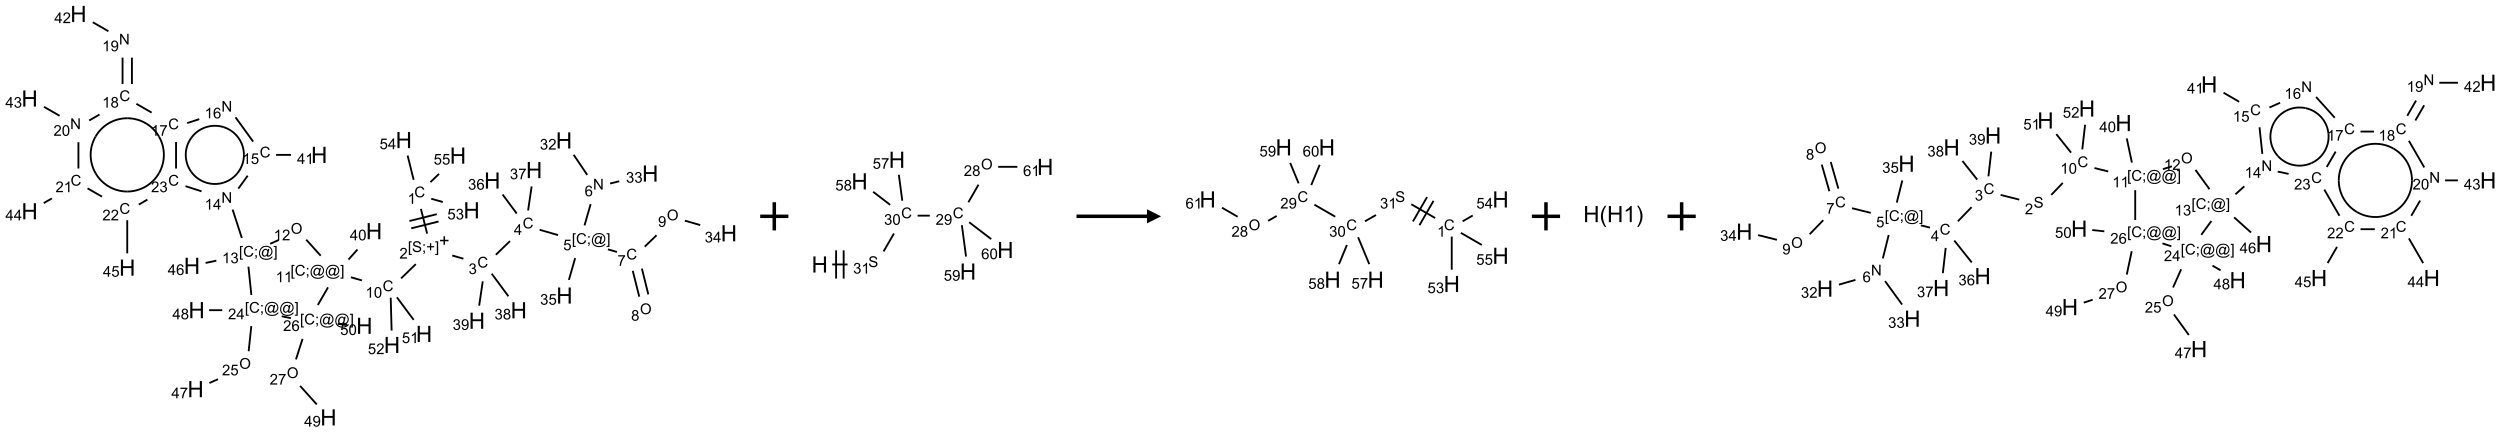 <?xml version="1.0" encoding="UTF-8"?>
<svg xmlns="http://www.w3.org/2000/svg" xmlns:xlink="http://www.w3.org/1999/xlink" width="1774" height="307" viewBox="0 0 1774 307">
<defs>
<g>
<g id="glyph-0-0">
<path d="M 1.332 0 L 1.332 -6.668 L 6.668 -6.668 L 6.668 0 Z M 1.5 -0.168 L 6.5 -0.168 L 6.5 -6.5 L 1.5 -6.5 Z M 1.5 -0.168 "/>
</g>
<g id="glyph-0-1">
<path d="M 6.27 -2.676 L 7.281 -2.422 C 7.07 -1.594 6.688 -0.961 6.137 -0.523 C 5.586 -0.086 4.914 0.129 4.121 0.129 C 3.297 0.129 2.629 -0.039 2.113 -0.371 C 1.598 -0.707 1.203 -1.191 0.934 -1.828 C 0.664 -2.465 0.531 -3.145 0.531 -3.875 C 0.531 -4.672 0.684 -5.363 0.988 -5.957 C 1.293 -6.547 1.723 -6.996 2.285 -7.305 C 2.844 -7.613 3.461 -7.766 4.137 -7.766 C 4.898 -7.766 5.543 -7.57 6.062 -7.184 C 6.582 -6.793 6.945 -6.246 7.152 -5.543 L 6.156 -5.309 C 5.98 -5.863 5.723 -6.266 5.387 -6.52 C 5.051 -6.773 4.625 -6.902 4.113 -6.902 C 3.527 -6.902 3.039 -6.762 2.645 -6.48 C 2.25 -6.199 1.973 -5.82 1.812 -5.348 C 1.652 -4.871 1.574 -4.383 1.574 -3.879 C 1.574 -3.23 1.668 -2.664 1.855 -2.18 C 2.047 -1.695 2.34 -1.332 2.738 -1.094 C 3.137 -0.855 3.57 -0.734 4.035 -0.734 C 4.602 -0.734 5.082 -0.898 5.473 -1.223 C 5.867 -1.551 6.133 -2.035 6.27 -2.676 Z M 6.27 -2.676 "/>
</g>
<g id="glyph-0-2">
<path d="M 3.973 0 L 3.035 0 L 3.035 -5.973 C 2.809 -5.758 2.516 -5.543 2.148 -5.328 C 1.781 -5.113 1.453 -4.953 1.16 -4.844 L 1.16 -5.75 C 1.684 -5.996 2.145 -6.297 2.535 -6.645 C 2.93 -6.996 3.207 -7.336 3.371 -7.668 L 3.973 -7.668 Z M 3.973 0 "/>
</g>
<g id="glyph-0-3">
<path d="M 0.723 2.121 L 0.723 -7.637 L 2.793 -7.637 L 2.793 -6.859 L 1.66 -6.859 L 1.66 1.344 L 2.793 1.344 L 2.793 2.121 Z M 0.723 2.121 "/>
</g>
<g id="glyph-0-4">
<path d="M 0.48 -2.453 L 1.434 -2.535 C 1.477 -2.152 1.582 -1.84 1.746 -1.598 C 1.91 -1.352 2.168 -1.152 2.516 -1.004 C 2.863 -0.852 3.254 -0.777 3.688 -0.777 C 4.074 -0.777 4.414 -0.832 4.707 -0.949 C 5.004 -1.062 5.223 -1.219 5.367 -1.418 C 5.512 -1.617 5.582 -1.836 5.582 -2.074 C 5.582 -2.312 5.516 -2.523 5.375 -2.699 C 5.234 -2.879 5.008 -3.031 4.688 -3.152 C 4.484 -3.23 4.031 -3.355 3.328 -3.523 C 2.625 -3.691 2.137 -3.852 1.855 -4 C 1.488 -4.191 1.219 -4.43 1.039 -4.711 C 0.859 -4.992 0.77 -5.312 0.77 -5.66 C 0.77 -6.047 0.879 -6.406 1.098 -6.742 C 1.316 -7.078 1.637 -7.332 2.059 -7.504 C 2.477 -7.68 2.945 -7.766 3.457 -7.766 C 4.023 -7.766 4.523 -7.676 4.957 -7.492 C 5.387 -7.309 5.719 -7.043 5.953 -6.688 C 6.188 -6.332 6.312 -5.934 6.328 -5.484 L 5.359 -5.41 C 5.309 -5.895 5.133 -6.258 4.832 -6.504 C 4.531 -6.75 4.086 -6.875 3.5 -6.875 C 2.891 -6.875 2.445 -6.762 2.164 -6.539 C 1.883 -6.316 1.746 -6.047 1.746 -5.73 C 1.746 -5.457 1.844 -5.23 2.043 -5.051 C 2.238 -4.875 2.742 -4.695 3.566 -4.508 C 4.387 -4.32 4.949 -4.16 5.254 -4.02 C 5.699 -3.816 6.027 -3.555 6.238 -3.242 C 6.449 -2.93 6.559 -2.566 6.559 -2.156 C 6.559 -1.75 6.441 -1.367 6.207 -1.008 C 5.977 -0.648 5.641 -0.367 5.207 -0.168 C 4.77 0.031 4.281 0.129 3.734 0.129 C 3.043 0.129 2.465 0.031 1.996 -0.172 C 1.531 -0.375 1.164 -0.676 0.898 -1.082 C 0.633 -1.484 0.492 -1.941 0.48 -2.453 Z M 0.48 -2.453 "/>
</g>
<g id="glyph-0-5">
<path d="M 0.949 -4.465 L 0.949 -5.531 L 2.016 -5.531 L 2.016 -4.465 Z M 0.949 0 L 0.949 -1.066 L 2.016 -1.066 L 2.016 0 C 2.016 0.391 1.945 0.711 1.809 0.949 C 1.668 1.191 1.449 1.379 1.145 1.512 L 0.887 1.109 C 1.082 1.023 1.23 0.895 1.324 0.727 C 1.418 0.559 1.469 0.316 1.48 0 Z M 0.949 0 "/>
</g>
<g id="glyph-0-6">
<path d="M 2.672 -1.234 L 2.672 -3.328 L 0.594 -3.328 L 0.594 -4.203 L 2.672 -4.203 L 2.672 -6.281 L 3.559 -6.281 L 3.559 -4.203 L 5.637 -4.203 L 5.637 -3.328 L 3.559 -3.328 L 3.559 -1.234 Z M 2.672 -1.234 "/>
</g>
<g id="glyph-0-7">
<path d="M 2.27 2.121 L 0.203 2.121 L 0.203 1.344 L 1.332 1.344 L 1.332 -6.859 L 0.203 -6.859 L 0.203 -7.637 L 2.27 -7.637 Z M 2.27 2.121 "/>
</g>
<g id="glyph-0-8">
<path d="M 5.371 -0.902 L 5.371 0 L 0.324 0 C 0.316 -0.227 0.352 -0.441 0.434 -0.652 C 0.562 -0.996 0.766 -1.332 1.051 -1.668 C 1.332 -2 1.742 -2.387 2.277 -2.824 C 3.105 -3.504 3.668 -4.043 3.957 -4.441 C 4.25 -4.84 4.395 -5.215 4.395 -5.566 C 4.395 -5.938 4.262 -6.254 3.996 -6.508 C 3.73 -6.762 3.387 -6.891 2.957 -6.891 C 2.508 -6.891 2.145 -6.754 1.875 -6.484 C 1.605 -6.215 1.469 -5.84 1.465 -5.359 L 0.5 -5.457 C 0.566 -6.176 0.812 -6.727 1.246 -7.102 C 1.676 -7.477 2.254 -7.668 2.98 -7.668 C 3.711 -7.668 4.293 -7.465 4.719 -7.059 C 5.145 -6.652 5.359 -6.148 5.359 -5.547 C 5.359 -5.242 5.297 -4.941 5.172 -4.645 C 5.047 -4.352 4.84 -4.039 4.551 -3.715 C 4.262 -3.387 3.777 -2.938 3.105 -2.371 C 2.543 -1.898 2.18 -1.578 2.02 -1.41 C 1.859 -1.242 1.73 -1.07 1.625 -0.902 Z M 5.371 -0.902 "/>
</g>
<g id="glyph-0-9">
<path d="M 0.449 -2.016 L 1.387 -2.141 C 1.492 -1.609 1.676 -1.227 1.934 -0.992 C 2.191 -0.758 2.508 -0.641 2.879 -0.641 C 3.32 -0.641 3.695 -0.793 3.996 -1.098 C 4.301 -1.402 4.453 -1.781 4.453 -2.234 C 4.453 -2.664 4.312 -3.02 4.031 -3.301 C 3.75 -3.578 3.391 -3.719 2.957 -3.719 C 2.781 -3.719 2.562 -3.684 2.297 -3.613 L 2.402 -4.438 C 2.465 -4.43 2.516 -4.426 2.551 -4.426 C 2.949 -4.426 3.312 -4.531 3.629 -4.738 C 3.949 -4.949 4.109 -5.27 4.109 -5.703 C 4.109 -6.047 3.992 -6.332 3.762 -6.559 C 3.527 -6.785 3.227 -6.895 2.859 -6.895 C 2.496 -6.895 2.191 -6.781 1.949 -6.551 C 1.707 -6.324 1.547 -5.98 1.48 -5.52 L 0.543 -5.688 C 0.656 -6.316 0.918 -6.805 1.324 -7.148 C 1.73 -7.492 2.234 -7.668 2.84 -7.668 C 3.254 -7.668 3.641 -7.578 3.988 -7.398 C 4.34 -7.219 4.609 -6.977 4.793 -6.668 C 4.98 -6.359 5.074 -6.031 5.074 -5.684 C 5.074 -5.352 4.984 -5.051 4.809 -4.781 C 4.629 -4.512 4.367 -4.297 4.02 -4.137 C 4.473 -4.031 4.824 -3.816 5.074 -3.488 C 5.324 -3.16 5.449 -2.75 5.449 -2.254 C 5.449 -1.59 5.203 -1.023 4.719 -0.559 C 4.234 -0.098 3.617 0.137 2.875 0.137 C 2.203 0.137 1.648 -0.062 1.207 -0.465 C 0.762 -0.863 0.512 -1.379 0.449 -2.016 Z M 0.449 -2.016 "/>
</g>
<g id="glyph-0-10">
<path d="M 3.449 0 L 3.449 -1.828 L 0.137 -1.828 L 0.137 -2.688 L 3.621 -7.637 L 4.387 -7.637 L 4.387 -2.688 L 5.418 -2.688 L 5.418 -1.828 L 4.387 -1.828 L 4.387 0 Z M 3.449 -2.688 L 3.449 -6.129 L 1.059 -2.688 Z M 3.449 -2.688 "/>
</g>
<g id="glyph-0-11">
<path d="M 6.047 -0.848 C 5.82 -0.59 5.57 -0.379 5.289 -0.223 C 5.008 -0.062 4.73 0.016 4.449 0.016 C 4.141 0.016 3.84 -0.074 3.547 -0.254 C 3.254 -0.434 3.02 -0.715 2.836 -1.09 C 2.652 -1.465 2.562 -1.875 2.562 -2.324 C 2.562 -2.875 2.703 -3.43 2.988 -3.98 C 3.27 -4.535 3.621 -4.953 4.043 -5.23 C 4.461 -5.508 4.871 -5.645 5.266 -5.645 C 5.566 -5.645 5.855 -5.566 6.129 -5.41 C 6.402 -5.25 6.641 -5.012 6.84 -4.688 L 7.016 -5.496 L 7.949 -5.496 L 7.199 -2 C 7.094 -1.516 7.043 -1.246 7.043 -1.191 C 7.043 -1.098 7.078 -1.02 7.148 -0.949 C 7.219 -0.883 7.305 -0.848 7.406 -0.848 C 7.59 -0.848 7.832 -0.953 8.129 -1.168 C 8.527 -1.445 8.84 -1.816 9.07 -2.285 C 9.301 -2.75 9.418 -3.234 9.418 -3.73 C 9.418 -4.309 9.27 -4.852 8.973 -5.355 C 8.676 -5.859 8.23 -6.262 7.645 -6.562 C 7.055 -6.863 6.406 -7.016 5.691 -7.016 C 4.879 -7.016 4.137 -6.824 3.465 -6.445 C 2.793 -6.066 2.273 -5.52 1.902 -4.809 C 1.535 -4.098 1.348 -3.34 1.348 -2.527 C 1.348 -1.676 1.535 -0.941 1.902 -0.328 C 2.273 0.285 2.809 0.742 3.508 1.035 C 4.207 1.328 4.984 1.473 5.832 1.473 C 6.742 1.473 7.504 1.32 8.121 1.016 C 8.734 0.711 9.195 0.34 9.5 -0.098 L 10.441 -0.098 C 10.266 0.266 9.961 0.637 9.531 1.016 C 9.102 1.395 8.59 1.695 7.996 1.914 C 7.402 2.133 6.688 2.246 5.848 2.246 C 5.078 2.246 4.367 2.145 3.715 1.949 C 3.066 1.75 2.512 1.453 2.051 1.055 C 1.594 0.656 1.25 0.199 1.016 -0.316 C 0.723 -0.973 0.578 -1.684 0.578 -2.441 C 0.578 -3.289 0.75 -4.098 1.098 -4.863 C 1.523 -5.805 2.125 -6.527 2.902 -7.027 C 3.684 -7.527 4.629 -7.777 5.738 -7.777 C 6.602 -7.777 7.375 -7.602 8.059 -7.246 C 8.746 -6.895 9.285 -6.371 9.684 -5.672 C 10.02 -5.07 10.188 -4.418 10.188 -3.715 C 10.188 -2.707 9.832 -1.812 9.125 -1.031 C 8.492 -0.328 7.801 0.02 7.051 0.02 C 6.812 0.02 6.617 -0.016 6.473 -0.09 C 6.324 -0.16 6.215 -0.266 6.145 -0.402 C 6.102 -0.488 6.066 -0.637 6.047 -0.848 Z M 3.527 -2.262 C 3.527 -1.785 3.641 -1.414 3.863 -1.152 C 4.09 -0.887 4.348 -0.754 4.641 -0.754 C 4.836 -0.754 5.039 -0.812 5.254 -0.93 C 5.469 -1.047 5.676 -1.219 5.871 -1.449 C 6.066 -1.676 6.23 -1.969 6.355 -2.32 C 6.48 -2.672 6.543 -3.027 6.543 -3.379 C 6.543 -3.852 6.426 -4.219 6.191 -4.48 C 5.957 -4.738 5.672 -4.871 5.332 -4.871 C 5.109 -4.871 4.902 -4.812 4.707 -4.699 C 4.512 -4.586 4.32 -4.406 4.137 -4.156 C 3.953 -3.906 3.805 -3.602 3.691 -3.246 C 3.582 -2.887 3.527 -2.559 3.527 -2.262 Z M 3.527 -2.262 "/>
</g>
<g id="glyph-0-12">
<path d="M 0.441 -2 L 1.426 -2.082 C 1.5 -1.605 1.668 -1.242 1.934 -1.004 C 2.199 -0.762 2.52 -0.641 2.895 -0.641 C 3.348 -0.641 3.73 -0.812 4.043 -1.152 C 4.355 -1.492 4.512 -1.941 4.512 -2.504 C 4.512 -3.039 4.359 -3.461 4.059 -3.77 C 3.758 -4.078 3.367 -4.234 2.879 -4.234 C 2.578 -4.234 2.305 -4.164 2.062 -4.027 C 1.82 -3.891 1.629 -3.715 1.488 -3.496 L 0.609 -3.609 L 1.348 -7.531 L 5.145 -7.531 L 5.145 -6.637 L 2.098 -6.637 L 1.688 -4.582 C 2.145 -4.902 2.625 -5.062 3.129 -5.062 C 3.797 -5.062 4.359 -4.832 4.816 -4.371 C 5.277 -3.91 5.504 -3.312 5.504 -2.59 C 5.504 -1.898 5.305 -1.301 4.902 -0.797 C 4.41 -0.18 3.742 0.129 2.895 0.129 C 2.199 0.129 1.633 -0.062 1.195 -0.453 C 0.758 -0.844 0.504 -1.359 0.441 -2 Z M 0.441 -2 "/>
</g>
<g id="glyph-0-13">
<path d="M 0.812 0 L 0.812 -7.637 L 1.848 -7.637 L 5.859 -1.641 L 5.859 -7.637 L 6.828 -7.637 L 6.828 0 L 5.793 0 L 1.781 -6 L 1.781 0 Z M 0.812 0 "/>
</g>
<g id="glyph-0-14">
<path d="M 5.309 -5.766 L 4.375 -5.691 C 4.293 -6.059 4.172 -6.328 4.02 -6.496 C 3.766 -6.762 3.453 -6.895 3.082 -6.895 C 2.785 -6.895 2.523 -6.812 2.297 -6.645 C 2 -6.43 1.77 -6.117 1.598 -5.703 C 1.43 -5.289 1.34 -4.703 1.332 -3.938 C 1.559 -4.281 1.836 -4.535 2.16 -4.703 C 2.488 -4.871 2.828 -4.953 3.188 -4.953 C 3.812 -4.953 4.344 -4.723 4.785 -4.262 C 5.223 -3.801 5.441 -3.207 5.441 -2.48 C 5.441 -2 5.34 -1.555 5.133 -1.145 C 4.926 -0.73 4.641 -0.418 4.281 -0.199 C 3.922 0.02 3.512 0.129 3.051 0.129 C 2.27 0.129 1.633 -0.156 1.141 -0.73 C 0.648 -1.305 0.402 -2.254 0.402 -3.574 C 0.402 -5.051 0.672 -6.121 1.219 -6.793 C 1.695 -7.375 2.336 -7.668 3.141 -7.668 C 3.742 -7.668 4.234 -7.5 4.617 -7.16 C 5 -6.824 5.23 -6.359 5.309 -5.766 Z M 1.48 -2.473 C 1.48 -2.152 1.547 -1.844 1.684 -1.547 C 1.82 -1.25 2.016 -1.027 2.262 -0.871 C 2.508 -0.719 2.766 -0.641 3.035 -0.641 C 3.434 -0.641 3.773 -0.801 4.059 -1.121 C 4.344 -1.441 4.484 -1.875 4.484 -2.422 C 4.484 -2.949 4.344 -3.367 4.062 -3.668 C 3.781 -3.973 3.426 -4.125 3 -4.125 C 2.578 -4.125 2.219 -3.973 1.922 -3.668 C 1.625 -3.363 1.48 -2.969 1.48 -2.473 Z M 1.48 -2.473 "/>
</g>
<g id="glyph-0-15">
<path d="M 0.504 -6.637 L 0.504 -7.535 L 5.449 -7.535 L 5.449 -6.809 C 4.961 -6.289 4.48 -5.602 4.004 -4.746 C 3.527 -3.887 3.156 -3.004 2.895 -2.098 C 2.707 -1.461 2.59 -0.762 2.535 0 L 1.574 0 C 1.582 -0.602 1.703 -1.328 1.926 -2.176 C 2.152 -3.027 2.477 -3.848 2.898 -4.637 C 3.32 -5.426 3.77 -6.094 4.246 -6.637 Z M 0.504 -6.637 "/>
</g>
<g id="glyph-0-16">
<path d="M 0.516 -3.719 C 0.516 -4.984 0.855 -5.977 1.535 -6.695 C 2.215 -7.414 3.094 -7.77 4.172 -7.77 C 4.875 -7.77 5.512 -7.602 6.078 -7.266 C 6.645 -6.93 7.074 -6.461 7.371 -5.855 C 7.668 -5.254 7.816 -4.57 7.816 -3.809 C 7.816 -3.035 7.66 -2.34 7.348 -1.73 C 7.035 -1.117 6.594 -0.656 6.02 -0.34 C 5.449 -0.027 4.828 0.129 4.168 0.129 C 3.449 0.129 2.805 -0.043 2.238 -0.391 C 1.672 -0.738 1.246 -1.211 0.953 -1.812 C 0.66 -2.414 0.516 -3.047 0.516 -3.719 Z M 1.559 -3.703 C 1.559 -2.781 1.805 -2.059 2.301 -1.527 C 2.793 -1 3.414 -0.734 4.16 -0.734 C 4.922 -0.734 5.547 -1 6.039 -1.535 C 6.531 -2.07 6.777 -2.828 6.777 -3.812 C 6.777 -4.434 6.672 -4.977 6.461 -5.441 C 6.25 -5.902 5.945 -6.262 5.539 -6.52 C 5.133 -6.773 4.68 -6.902 4.176 -6.902 C 3.461 -6.902 2.848 -6.656 2.332 -6.164 C 1.816 -5.672 1.559 -4.852 1.559 -3.703 Z M 1.559 -3.703 "/>
</g>
<g id="glyph-0-17">
<path d="M 1.887 -4.141 C 1.496 -4.281 1.207 -4.484 1.02 -4.75 C 0.832 -5.016 0.738 -5.328 0.738 -5.699 C 0.738 -6.254 0.938 -6.719 1.34 -7.098 C 1.738 -7.477 2.27 -7.668 2.934 -7.668 C 3.598 -7.668 4.137 -7.473 4.543 -7.086 C 4.949 -6.699 5.152 -6.227 5.152 -5.672 C 5.152 -5.316 5.059 -5.008 4.871 -4.746 C 4.688 -4.484 4.406 -4.281 4.027 -4.141 C 4.496 -3.988 4.852 -3.742 5.098 -3.402 C 5.34 -3.062 5.465 -2.656 5.465 -2.184 C 5.465 -1.531 5.234 -0.98 4.77 -0.535 C 4.309 -0.09 3.703 0.129 2.949 0.129 C 2.195 0.129 1.586 -0.094 1.125 -0.539 C 0.664 -0.984 0.434 -1.543 0.434 -2.207 C 0.434 -2.703 0.559 -3.121 0.809 -3.457 C 1.062 -3.793 1.422 -4.02 1.887 -4.141 Z M 1.699 -5.73 C 1.699 -5.367 1.812 -5.074 2.047 -4.844 C 2.281 -4.613 2.582 -4.5 2.953 -4.5 C 3.312 -4.5 3.609 -4.613 3.84 -4.84 C 4.07 -5.066 4.188 -5.348 4.188 -5.676 C 4.188 -6.02 4.07 -6.309 3.832 -6.543 C 3.594 -6.777 3.297 -6.895 2.941 -6.895 C 2.586 -6.895 2.289 -6.781 2.051 -6.551 C 1.816 -6.324 1.699 -6.047 1.699 -5.73 Z M 1.395 -2.203 C 1.395 -1.938 1.461 -1.676 1.586 -1.426 C 1.711 -1.176 1.902 -0.984 2.152 -0.848 C 2.402 -0.711 2.672 -0.641 2.957 -0.641 C 3.406 -0.641 3.777 -0.785 4.066 -1.074 C 4.359 -1.363 4.504 -1.727 4.504 -2.172 C 4.504 -2.625 4.355 -2.996 4.055 -3.293 C 3.754 -3.586 3.379 -3.734 2.926 -3.734 C 2.484 -3.734 2.121 -3.59 1.832 -3.297 C 1.543 -3.004 1.395 -2.641 1.395 -2.203 Z M 1.395 -2.203 "/>
</g>
<g id="glyph-0-18">
<path d="M 0.582 -1.766 L 1.484 -1.848 C 1.562 -1.426 1.707 -1.117 1.922 -0.926 C 2.137 -0.734 2.414 -0.641 2.75 -0.641 C 3.039 -0.641 3.289 -0.707 3.508 -0.84 C 3.727 -0.973 3.902 -1.148 4.043 -1.367 C 4.18 -1.586 4.297 -1.887 4.391 -2.262 C 4.484 -2.637 4.531 -3.016 4.531 -3.406 C 4.531 -3.449 4.531 -3.512 4.527 -3.594 C 4.34 -3.297 4.082 -3.055 3.758 -2.867 C 3.434 -2.68 3.082 -2.59 2.703 -2.59 C 2.07 -2.59 1.535 -2.816 1.098 -3.277 C 0.66 -3.734 0.441 -4.34 0.441 -5.09 C 0.441 -5.863 0.672 -6.484 1.129 -6.957 C 1.586 -7.43 2.156 -7.668 2.844 -7.668 C 3.34 -7.668 3.793 -7.531 4.207 -7.266 C 4.617 -7 4.93 -6.617 5.145 -6.121 C 5.355 -5.629 5.465 -4.91 5.465 -3.973 C 5.465 -2.996 5.359 -2.223 5.145 -1.645 C 4.934 -1.066 4.617 -0.625 4.199 -0.324 C 3.781 -0.02 3.293 0.129 2.73 0.129 C 2.133 0.129 1.645 -0.035 1.266 -0.367 C 0.887 -0.699 0.66 -1.164 0.582 -1.766 Z M 4.422 -5.137 C 4.422 -5.676 4.277 -6.102 3.992 -6.418 C 3.707 -6.734 3.359 -6.891 2.957 -6.891 C 2.543 -6.891 2.18 -6.719 1.871 -6.379 C 1.562 -6.039 1.406 -5.598 1.406 -5.059 C 1.406 -4.57 1.555 -4.176 1.848 -3.871 C 2.141 -3.566 2.5 -3.418 2.934 -3.418 C 3.367 -3.418 3.723 -3.57 4.004 -3.871 C 4.281 -4.176 4.422 -4.598 4.422 -5.137 Z M 4.422 -5.137 "/>
</g>
<g id="glyph-0-19">
<path d="M 0.441 -3.766 C 0.441 -4.668 0.535 -5.395 0.723 -5.945 C 0.906 -6.496 1.184 -6.922 1.551 -7.219 C 1.918 -7.516 2.375 -7.668 2.934 -7.668 C 3.344 -7.668 3.703 -7.586 4.012 -7.418 C 4.32 -7.254 4.574 -7.016 4.777 -6.707 C 4.977 -6.395 5.137 -6.016 5.25 -5.57 C 5.363 -5.125 5.422 -4.523 5.422 -3.766 C 5.422 -2.871 5.328 -2.148 5.145 -1.598 C 4.961 -1.047 4.688 -0.621 4.32 -0.32 C 3.953 -0.02 3.492 0.129 2.934 0.129 C 2.195 0.129 1.617 -0.133 1.199 -0.66 C 0.695 -1.297 0.441 -2.332 0.441 -3.766 Z M 1.406 -3.766 C 1.406 -2.512 1.555 -1.68 1.848 -1.262 C 2.141 -0.848 2.5 -0.641 2.934 -0.641 C 3.363 -0.641 3.727 -0.848 4.02 -1.266 C 4.312 -1.684 4.457 -2.516 4.457 -3.766 C 4.457 -5.023 4.312 -5.859 4.02 -6.27 C 3.727 -6.684 3.359 -6.891 2.922 -6.891 C 2.492 -6.891 2.148 -6.707 1.891 -6.344 C 1.566 -5.879 1.406 -5.02 1.406 -3.766 Z M 1.406 -3.766 "/>
</g>
<g id="glyph-1-0">
<path d="M 2 0 L 2 -10 L 10 -10 L 10 0 Z M 2.25 -0.25 L 9.75 -0.25 L 9.75 -9.75 L 2.25 -9.75 Z M 2.25 -0.25 "/>
</g>
<g id="glyph-1-1">
<path d="M 1.281 0 L 1.281 -11.453 L 2.797 -11.453 L 2.797 -6.75 L 8.75 -6.75 L 8.75 -11.453 L 10.266 -11.453 L 10.266 0 L 8.75 0 L 8.75 -5.398 L 2.797 -5.398 L 2.797 0 Z M 1.281 0 "/>
</g>
<g id="glyph-1-2">
<path d="M 3.742 3.367 C 2.965 2.387 2.309 1.242 1.773 -0.07 C 1.238 -1.383 0.969 -2.742 0.969 -4.148 C 0.969 -5.387 1.168 -6.574 1.57 -7.711 C 2.039 -9.027 2.762 -10.34 3.742 -11.648 L 4.75 -11.648 C 4.121 -10.566 3.703 -9.793 3.5 -9.328 C 3.184 -8.609 2.934 -7.859 2.75 -7.078 C 2.527 -6.105 2.414 -5.125 2.414 -4.141 C 2.414 -1.637 3.191 0.867 4.75 3.367 Z M 3.742 3.367 "/>
</g>
<g id="glyph-1-3">
<path d="M 5.961 0 L 4.555 0 L 4.555 -8.961 C 4.215 -8.637 3.773 -8.316 3.223 -7.992 C 2.672 -7.668 2.18 -7.426 1.742 -7.266 L 1.742 -8.625 C 2.527 -8.996 3.215 -9.441 3.805 -9.969 C 4.395 -10.496 4.809 -11.004 5.055 -11.5 L 5.961 -11.5 Z M 5.961 0 "/>
</g>
<g id="glyph-1-4">
<path d="M 1.977 3.367 L 0.969 3.367 C 2.527 0.867 3.305 -1.637 3.305 -4.141 C 3.305 -5.121 3.191 -6.09 2.969 -7.055 C 2.793 -7.836 2.543 -8.586 2.227 -9.305 C 2.023 -9.773 1.605 -10.555 0.969 -11.648 L 1.977 -11.648 C 2.957 -10.34 3.68 -9.027 4.148 -7.711 C 4.551 -6.574 4.75 -5.387 4.75 -4.148 C 4.75 -2.742 4.48 -1.383 3.941 -0.07 C 3.402 1.242 2.746 2.387 1.977 3.367 Z M 1.977 3.367 "/>
</g>
</g>
</defs>
<path fill="none" stroke-width="0.033" stroke-linecap="butt" stroke-linejoin="miter" stroke="rgb(0%, 0%, 0%)" stroke-opacity="1" stroke-miterlimit="10" d="M 6.942 3.458 L 7.052 3.897 " transform="matrix(40, 0, 0, 40, 21.008, 9.904)"/>
<path fill="none" stroke-width="0.033" stroke-linecap="butt" stroke-linejoin="miter" stroke="rgb(0%, 0%, 0%)" stroke-opacity="1" stroke-miterlimit="10" d="M 6.77 3.803 L 7.255 3.682 " transform="matrix(40, 0, 0, 40, 21.008, 9.904)"/>
<path fill="none" stroke-width="0.033" stroke-linecap="butt" stroke-linejoin="miter" stroke="rgb(0%, 0%, 0%)" stroke-opacity="1" stroke-miterlimit="10" d="M 6.738 3.673 L 7.223 3.552 " transform="matrix(40, 0, 0, 40, 21.008, 9.904)"/>
<path fill="none" stroke-width="0.033" stroke-linecap="butt" stroke-linejoin="miter" stroke="rgb(0%, 0%, 0%)" stroke-opacity="1" stroke-miterlimit="10" d="M 7.498 4.285 L 7.696 4.342 " transform="matrix(40, 0, 0, 40, 21.008, 9.904)"/>
<path fill="none" stroke-width="0.033" stroke-linecap="butt" stroke-linejoin="miter" stroke="rgb(0%, 0%, 0%)" stroke-opacity="1" stroke-miterlimit="10" d="M 8.271 4.272 L 8.522 4.029 " transform="matrix(40, 0, 0, 40, 21.008, 9.904)"/>
<path fill="none" stroke-width="0.033" stroke-linecap="butt" stroke-linejoin="miter" stroke="rgb(0%, 0%, 0%)" stroke-opacity="1" stroke-miterlimit="10" d="M 9.048 3.829 L 9.375 3.923 " transform="matrix(40, 0, 0, 40, 21.008, 9.904)"/>
<path fill="none" stroke-width="0.033" stroke-linecap="butt" stroke-linejoin="miter" stroke="rgb(0%, 0%, 0%)" stroke-opacity="1" stroke-miterlimit="10" d="M 9.844 3.751 L 9.953 3.373 " transform="matrix(40, 0, 0, 40, 21.008, 9.904)"/>
<path fill="none" stroke-width="0.033" stroke-linecap="butt" stroke-linejoin="miter" stroke="rgb(0%, 0%, 0%)" stroke-opacity="1" stroke-miterlimit="10" d="M 9.892 2.855 L 9.652 2.499 " transform="matrix(40, 0, 0, 40, 21.008, 9.904)"/>
<path fill="none" stroke-width="0.033" stroke-linecap="butt" stroke-linejoin="miter" stroke="rgb(0%, 0%, 0%)" stroke-opacity="1" stroke-miterlimit="10" d="M 10.298 3.008 L 10.46 2.968 " transform="matrix(40, 0, 0, 40, 21.008, 9.904)"/>
<path fill="none" stroke-width="0.033" stroke-linecap="butt" stroke-linejoin="miter" stroke="rgb(0%, 0%, 0%)" stroke-opacity="1" stroke-miterlimit="10" d="M 10.259 4.176 L 10.42 4.222 " transform="matrix(40, 0, 0, 40, 21.008, 9.904)"/>
<path fill="none" stroke-width="0.033" stroke-linecap="butt" stroke-linejoin="miter" stroke="rgb(0%, 0%, 0%)" stroke-opacity="1" stroke-miterlimit="10" d="M 10.7 4.557 L 10.815 5.015 " transform="matrix(40, 0, 0, 40, 21.008, 9.904)"/>
<path fill="none" stroke-width="0.033" stroke-linecap="butt" stroke-linejoin="miter" stroke="rgb(0%, 0%, 0%)" stroke-opacity="1" stroke-miterlimit="10" d="M 10.862 4.517 L 10.976 4.975 " transform="matrix(40, 0, 0, 40, 21.008, 9.904)"/>
<path fill="none" stroke-width="0.033" stroke-linecap="butt" stroke-linejoin="miter" stroke="rgb(0%, 0%, 0%)" stroke-opacity="1" stroke-miterlimit="10" d="M 10.912 4.128 L 11.122 3.926 " transform="matrix(40, 0, 0, 40, 21.008, 9.904)"/>
<path fill="none" stroke-width="0.033" stroke-linecap="butt" stroke-linejoin="miter" stroke="rgb(0%, 0%, 0%)" stroke-opacity="1" stroke-miterlimit="10" d="M 11.624 3.667 L 11.896 3.745 " transform="matrix(40, 0, 0, 40, 21.008, 9.904)"/>
<path fill="none" stroke-width="0.033" stroke-linecap="butt" stroke-linejoin="miter" stroke="rgb(0%, 0%, 0%)" stroke-opacity="1" stroke-miterlimit="10" d="M 9.678 4.331 L 9.567 4.718 " transform="matrix(40, 0, 0, 40, 21.008, 9.904)"/>
<path fill="none" stroke-width="0.033" stroke-linecap="butt" stroke-linejoin="miter" stroke="rgb(0%, 0%, 0%)" stroke-opacity="1" stroke-miterlimit="10" d="M 8.641 3.54 L 8.391 3.203 " transform="matrix(40, 0, 0, 40, 21.008, 9.904)"/>
<path fill="none" stroke-width="0.033" stroke-linecap="butt" stroke-linejoin="miter" stroke="rgb(0%, 0%, 0%)" stroke-opacity="1" stroke-miterlimit="10" d="M 8.843 3.486 L 8.906 3.06 " transform="matrix(40, 0, 0, 40, 21.008, 9.904)"/>
<path fill="none" stroke-width="0.033" stroke-linecap="butt" stroke-linejoin="miter" stroke="rgb(0%, 0%, 0%)" stroke-opacity="1" stroke-miterlimit="10" d="M 8.197 4.607 L 8.494 5.008 " transform="matrix(40, 0, 0, 40, 21.008, 9.904)"/>
<path fill="none" stroke-width="0.033" stroke-linecap="butt" stroke-linejoin="miter" stroke="rgb(0%, 0%, 0%)" stroke-opacity="1" stroke-miterlimit="10" d="M 8.039 4.743 L 7.975 5.175 " transform="matrix(40, 0, 0, 40, 21.008, 9.904)"/>
<path fill="none" stroke-width="0.033" stroke-linecap="butt" stroke-linejoin="miter" stroke="rgb(0%, 0%, 0%)" stroke-opacity="1" stroke-miterlimit="10" d="M 6.851 4.438 L 6.59 4.691 " transform="matrix(40, 0, 0, 40, 21.008, 9.904)"/>
<path fill="none" stroke-width="0.033" stroke-linecap="butt" stroke-linejoin="miter" stroke="rgb(0%, 0%, 0%)" stroke-opacity="1" stroke-miterlimit="10" d="M 5.895 4.727 L 5.7 4.671 " transform="matrix(40, 0, 0, 40, 21.008, 9.904)"/>
<path fill="none" stroke-width="0.033" stroke-linecap="butt" stroke-linejoin="miter" stroke="rgb(0%, 0%, 0%)" stroke-opacity="1" stroke-miterlimit="10" d="M 5.657 4.357 L 5.816 4.179 " transform="matrix(40, 0, 0, 40, 21.008, 9.904)"/>
<path fill="none" stroke-width="0.033" stroke-linecap="butt" stroke-linejoin="miter" stroke="rgb(0%, 0%, 0%)" stroke-opacity="1" stroke-miterlimit="10" d="M 5.164 4.289 L 4.907 4.004 " transform="matrix(40, 0, 0, 40, 21.008, 9.904)"/>
<path fill="none" stroke-width="0.033" stroke-linecap="butt" stroke-linejoin="miter" stroke="rgb(0%, 0%, 0%)" stroke-opacity="1" stroke-miterlimit="10" d="M 4.42 4.01 L 4.268 4.077 " transform="matrix(40, 0, 0, 40, 21.008, 9.904)"/>
<path fill="none" stroke-width="0.033" stroke-linecap="butt" stroke-linejoin="miter" stroke="rgb(0%, 0%, 0%)" stroke-opacity="1" stroke-miterlimit="10" d="M 3.765 3.974 L 3.601 3.47 " transform="matrix(40, 0, 0, 40, 21.008, 9.904)"/>
<path fill="none" stroke-width="0.033" stroke-linecap="butt" stroke-linejoin="miter" stroke="rgb(0%, 0%, 0%)" stroke-opacity="1" stroke-miterlimit="10" d="M 3.703 3.098 L 3.869 2.869 " transform="matrix(40, 0, 0, 40, 21.008, 9.904)"/>
<path fill="none" stroke-width="0.033" stroke-linecap="butt" stroke-linejoin="miter" stroke="rgb(0%, 0%, 0%)" stroke-opacity="1" stroke-miterlimit="10" d="M 4.373 2.5 L 4.637 2.5 " transform="matrix(40, 0, 0, 40, 21.008, 9.904)"/>
<path fill="none" stroke-width="0.033" stroke-linecap="butt" stroke-linejoin="miter" stroke="rgb(0%, 0%, 0%)" stroke-opacity="1" stroke-miterlimit="10" d="M 3.966 2.265 L 3.653 1.833 " transform="matrix(40, 0, 0, 40, 21.008, 9.904)"/>
<path fill="none" stroke-width="0.033" stroke-linecap="butt" stroke-linejoin="miter" stroke="rgb(0%, 0%, 0%)" stroke-opacity="1" stroke-miterlimit="10" d="M 3.01 1.866 L 2.795 1.936 " transform="matrix(40, 0, 0, 40, 21.008, 9.904)"/>
<path fill="none" stroke-width="0.033" stroke-linecap="butt" stroke-linejoin="miter" stroke="rgb(0%, 0%, 0%)" stroke-opacity="1" stroke-miterlimit="10" d="M 2.165 1.75 L 1.894 1.594 " transform="matrix(40, 0, 0, 40, 21.008, 9.904)"/>
<path fill="none" stroke-width="0.033" stroke-linecap="butt" stroke-linejoin="miter" stroke="rgb(0%, 0%, 0%)" stroke-opacity="1" stroke-miterlimit="10" d="M 1.815 1.242 L 1.815 0.775 " transform="matrix(40, 0, 0, 40, 21.008, 9.904)"/>
<path fill="none" stroke-width="0.033" stroke-linecap="butt" stroke-linejoin="miter" stroke="rgb(0%, 0%, 0%)" stroke-opacity="1" stroke-miterlimit="10" d="M 1.649 1.242 L 1.649 0.775 " transform="matrix(40, 0, 0, 40, 21.008, 9.904)"/>
<path fill="none" stroke-width="0.033" stroke-linecap="butt" stroke-linejoin="miter" stroke="rgb(0%, 0%, 0%)" stroke-opacity="1" stroke-miterlimit="10" d="M 1.398 0.307 L 1.121 0.147 " transform="matrix(40, 0, 0, 40, 21.008, 9.904)"/>
<path fill="none" stroke-width="0.033" stroke-linecap="butt" stroke-linejoin="miter" stroke="rgb(0%, 0%, 0%)" stroke-opacity="1" stroke-miterlimit="10" d="M 1.24 1.784 L 1.057 1.89 " transform="matrix(40, 0, 0, 40, 21.008, 9.904)"/>
<path fill="none" stroke-width="0.033" stroke-linecap="butt" stroke-linejoin="miter" stroke="rgb(0%, 0%, 0%)" stroke-opacity="1" stroke-miterlimit="10" d="M 0.532 1.807 L 0.255 1.647 " transform="matrix(40, 0, 0, 40, 21.008, 9.904)"/>
<path fill="none" stroke-width="0.033" stroke-linecap="butt" stroke-linejoin="miter" stroke="rgb(0%, 0%, 0%)" stroke-opacity="1" stroke-miterlimit="10" d="M 0.866 2.275 L 0.866 2.742 " transform="matrix(40, 0, 0, 40, 21.008, 9.904)"/>
<path fill="none" stroke-width="0.033" stroke-linecap="butt" stroke-linejoin="miter" stroke="rgb(0%, 0%, 0%)" stroke-opacity="1" stroke-miterlimit="10" d="M 0.395 3.272 L 0.251 3.355 " transform="matrix(40, 0, 0, 40, 21.008, 9.904)"/>
<path fill="none" stroke-width="0.033" stroke-linecap="butt" stroke-linejoin="miter" stroke="rgb(0%, 0%, 0%)" stroke-opacity="1" stroke-miterlimit="10" d="M 1.028 3.094 L 1.284 3.241 " transform="matrix(40, 0, 0, 40, 21.008, 9.904)"/>
<path fill="none" stroke-width="0.033" stroke-linecap="butt" stroke-linejoin="miter" stroke="rgb(0%, 0%, 0%)" stroke-opacity="1" stroke-miterlimit="10" d="M 1.732 3.659 L 1.732 4.247 " transform="matrix(40, 0, 0, 40, 21.008, 9.904)"/>
<path fill="none" stroke-width="0.033" stroke-linecap="butt" stroke-linejoin="miter" stroke="rgb(0%, 0%, 0%)" stroke-opacity="1" stroke-miterlimit="10" d="M 1.937 3.382 L 2.09 3.293 " transform="matrix(40, 0, 0, 40, 21.008, 9.904)"/>
<path fill="none" stroke-width="0.033" stroke-linecap="butt" stroke-linejoin="miter" stroke="rgb(0%, 0%, 0%)" stroke-opacity="1" stroke-miterlimit="10" d="M 2.766 3.055 L 3.05 3.147 " transform="matrix(40, 0, 0, 40, 21.008, 9.904)"/>
<path fill="none" stroke-width="0.033" stroke-linecap="butt" stroke-linejoin="miter" stroke="rgb(0%, 0%, 0%)" stroke-opacity="1" stroke-miterlimit="10" d="M 2.598 2.742 L 2.598 2.272 " transform="matrix(40, 0, 0, 40, 21.008, 9.904)"/>
<path fill="none" stroke-width="0.033" stroke-linecap="butt" stroke-linejoin="miter" stroke="rgb(0%, 0%, 0%)" stroke-opacity="1" stroke-miterlimit="10" d="M 3.313 4.376 L 3.122 4.417 " transform="matrix(40, 0, 0, 40, 21.008, 9.904)"/>
<path fill="none" stroke-width="0.033" stroke-linecap="butt" stroke-linejoin="miter" stroke="rgb(0%, 0%, 0%)" stroke-opacity="1" stroke-miterlimit="10" d="M 3.882 4.483 L 3.934 4.986 " transform="matrix(40, 0, 0, 40, 21.008, 9.904)"/>
<path fill="none" stroke-width="0.033" stroke-linecap="butt" stroke-linejoin="miter" stroke="rgb(0%, 0%, 0%)" stroke-opacity="1" stroke-miterlimit="10" d="M 3.933 5.537 L 3.886 5.983 " transform="matrix(40, 0, 0, 40, 21.008, 9.904)"/>
<path fill="none" stroke-width="0.033" stroke-linecap="butt" stroke-linejoin="miter" stroke="rgb(0%, 0%, 0%)" stroke-opacity="1" stroke-miterlimit="10" d="M 3.342 6.479 L 3.19 6.547 " transform="matrix(40, 0, 0, 40, 21.008, 9.904)"/>
<path fill="none" stroke-width="0.033" stroke-linecap="butt" stroke-linejoin="miter" stroke="rgb(0%, 0%, 0%)" stroke-opacity="1" stroke-miterlimit="10" d="M 3.417 5.255 L 3.185 5.255 " transform="matrix(40, 0, 0, 40, 21.008, 9.904)"/>
<path fill="none" stroke-width="0.033" stroke-linecap="butt" stroke-linejoin="miter" stroke="rgb(0%, 0%, 0%)" stroke-opacity="1" stroke-miterlimit="10" d="M 4.472 5.363 L 4.635 5.397 " transform="matrix(40, 0, 0, 40, 21.008, 9.904)"/>
<path fill="none" stroke-width="0.033" stroke-linecap="butt" stroke-linejoin="miter" stroke="rgb(0%, 0%, 0%)" stroke-opacity="1" stroke-miterlimit="10" d="M 5.113 5.163 L 5.294 4.85 " transform="matrix(40, 0, 0, 40, 21.008, 9.904)"/>
<path fill="none" stroke-width="0.033" stroke-linecap="butt" stroke-linejoin="miter" stroke="rgb(0%, 0%, 0%)" stroke-opacity="1" stroke-miterlimit="10" d="M 4.842 5.765 L 4.725 6.128 " transform="matrix(40, 0, 0, 40, 21.008, 9.904)"/>
<path fill="none" stroke-width="0.033" stroke-linecap="butt" stroke-linejoin="miter" stroke="rgb(0%, 0%, 0%)" stroke-opacity="1" stroke-miterlimit="10" d="M 4.799 6.599 L 5.094 6.927 " transform="matrix(40, 0, 0, 40, 21.008, 9.904)"/>
<path fill="none" stroke-width="0.033" stroke-linecap="butt" stroke-linejoin="miter" stroke="rgb(0%, 0%, 0%)" stroke-opacity="1" stroke-miterlimit="10" d="M 5.466 5.499 L 5.632 5.511 " transform="matrix(40, 0, 0, 40, 21.008, 9.904)"/>
<path fill="none" stroke-width="0.033" stroke-linecap="butt" stroke-linejoin="miter" stroke="rgb(0%, 0%, 0%)" stroke-opacity="1" stroke-miterlimit="10" d="M 6.516 5.027 L 6.813 5.427 " transform="matrix(40, 0, 0, 40, 21.008, 9.904)"/>
<path fill="none" stroke-width="0.033" stroke-linecap="butt" stroke-linejoin="miter" stroke="rgb(0%, 0%, 0%)" stroke-opacity="1" stroke-miterlimit="10" d="M 6.406 5.034 L 6.422 5.616 " transform="matrix(40, 0, 0, 40, 21.008, 9.904)"/>
<path fill="none" stroke-width="0.033" stroke-linecap="butt" stroke-linejoin="miter" stroke="rgb(0%, 0%, 0%)" stroke-opacity="1" stroke-miterlimit="10" d="M 7.125 3.278 L 7.33 3.336 " transform="matrix(40, 0, 0, 40, 21.008, 9.904)"/>
<path fill="none" stroke-width="0.033" stroke-linecap="butt" stroke-linejoin="miter" stroke="rgb(0%, 0%, 0%)" stroke-opacity="1" stroke-miterlimit="10" d="M 6.813 2.942 L 6.706 2.512 " transform="matrix(40, 0, 0, 40, 21.008, 9.904)"/>
<path fill="none" stroke-width="0.033" stroke-linecap="butt" stroke-linejoin="miter" stroke="rgb(0%, 0%, 0%)" stroke-opacity="1" stroke-miterlimit="10" d="M 7.111 2.984 L 7.263 2.837 " transform="matrix(40, 0, 0, 40, 21.008, 9.904)"/>
<path fill="none" stroke-width="0.033" stroke-linecap="butt" stroke-linejoin="miter" stroke="rgb(0%, 0%, 0%)" stroke-opacity="1" stroke-miterlimit="10" d="M 3.802 2.5 C 3.802 2.724 3.658 2.922 3.446 2.991 " transform="matrix(40, 0, 0, 40, 21.008, 9.904)"/>
<path fill="none" stroke-width="0.033" stroke-linecap="butt" stroke-linejoin="miter" stroke="rgb(0%, 0%, 0%)" stroke-opacity="1" stroke-miterlimit="10" d="M 3.446 2.009 C 3.658 2.078 3.802 2.276 3.802 2.5 " transform="matrix(40, 0, 0, 40, 21.008, 9.904)"/>
<path fill="none" stroke-width="0.033" stroke-linecap="butt" stroke-linejoin="miter" stroke="rgb(0%, 0%, 0%)" stroke-opacity="1" stroke-miterlimit="10" d="M 2.869 2.197 C 3 2.016 3.233 1.94 3.446 2.009 " transform="matrix(40, 0, 0, 40, 21.008, 9.904)"/>
<path fill="none" stroke-width="0.033" stroke-linecap="butt" stroke-linejoin="miter" stroke="rgb(0%, 0%, 0%)" stroke-opacity="1" stroke-miterlimit="10" d="M 2.869 2.803 C 2.737 2.623 2.737 2.377 2.869 2.197 " transform="matrix(40, 0, 0, 40, 21.008, 9.904)"/>
<path fill="none" stroke-width="0.033" stroke-linecap="butt" stroke-linejoin="miter" stroke="rgb(0%, 0%, 0%)" stroke-opacity="1" stroke-miterlimit="10" d="M 3.446 2.991 C 3.233 3.06 3 2.984 2.869 2.803 " transform="matrix(40, 0, 0, 40, 21.008, 9.904)"/>
<path fill="none" stroke-width="0.033" stroke-linecap="butt" stroke-linejoin="miter" stroke="rgb(0%, 0%, 0%)" stroke-opacity="1" stroke-miterlimit="10" d="M 1.732 1.85 C 1.964 1.85 2.179 1.974 2.295 2.175 " transform="matrix(40, 0, 0, 40, 21.008, 9.904)"/>
<path fill="none" stroke-width="0.033" stroke-linecap="butt" stroke-linejoin="miter" stroke="rgb(0%, 0%, 0%)" stroke-opacity="1" stroke-miterlimit="10" d="M 1.17 2.175 C 1.286 1.974 1.5 1.85 1.732 1.85 " transform="matrix(40, 0, 0, 40, 21.008, 9.904)"/>
<path fill="none" stroke-width="0.033" stroke-linecap="butt" stroke-linejoin="miter" stroke="rgb(0%, 0%, 0%)" stroke-opacity="1" stroke-miterlimit="10" d="M 1.17 2.825 C 1.054 2.624 1.054 2.376 1.17 2.175 " transform="matrix(40, 0, 0, 40, 21.008, 9.904)"/>
<path fill="none" stroke-width="0.033" stroke-linecap="butt" stroke-linejoin="miter" stroke="rgb(0%, 0%, 0%)" stroke-opacity="1" stroke-miterlimit="10" d="M 1.732 3.15 C 1.5 3.15 1.286 3.026 1.17 2.825 " transform="matrix(40, 0, 0, 40, 21.008, 9.904)"/>
<path fill="none" stroke-width="0.033" stroke-linecap="butt" stroke-linejoin="miter" stroke="rgb(0%, 0%, 0%)" stroke-opacity="1" stroke-miterlimit="10" d="M 2.295 2.825 C 2.179 3.026 1.964 3.15 1.732 3.15 " transform="matrix(40, 0, 0, 40, 21.008, 9.904)"/>
<path fill="none" stroke-width="0.033" stroke-linecap="butt" stroke-linejoin="miter" stroke="rgb(0%, 0%, 0%)" stroke-opacity="1" stroke-miterlimit="10" d="M 2.295 2.175 C 2.411 2.376 2.411 2.624 2.295 2.825 " transform="matrix(40, 0, 0, 40, 21.008, 9.904)"/>
<g fill="rgb(0%, 0%, 0%)" fill-opacity="1">
<use xlink:href="#glyph-0-1" x="293.969" y="140.035"/>
</g>
<g fill="rgb(0%, 0%, 0%)" fill-opacity="1">
<use xlink:href="#glyph-0-2" x="289.191" y="144.672"/>
</g>
<g fill="rgb(0%, 0%, 0%)" fill-opacity="1">
<use xlink:href="#glyph-0-3" x="289.383" y="178.848"/>
<use xlink:href="#glyph-0-4" x="292.346" y="178.848"/>
<use xlink:href="#glyph-0-5" x="299.461" y="178.848"/>
<use xlink:href="#glyph-0-6" x="302.424" y="178.848"/>
<use xlink:href="#glyph-0-7" x="308.654" y="178.848"/>
</g>
<g fill="rgb(0%, 0%, 0%)" fill-opacity="1">
<use xlink:href="#glyph-0-8" x="283.406" y="183.484"/>
</g>
<path fill-rule="nonzero" fill="rgb(0%, 0%, 0%)" fill-opacity="1" d="M 312.262 170.145 L 314.727 170.145 L 314.727 167.68 L 315.793 167.68 L 315.793 170.145 L 318.258 170.145 L 318.258 171.211 L 315.793 171.211 L 315.793 173.676 L 314.727 173.676 L 314.727 171.211 L 312.262 171.211 "/>
<g fill="rgb(0%, 0%, 0%)" fill-opacity="1">
<use xlink:href="#glyph-0-1" x="338.723" y="189.871"/>
</g>
<g fill="rgb(0%, 0%, 0%)" fill-opacity="1">
<use xlink:href="#glyph-0-9" x="332.473" y="194.508"/>
</g>
<g fill="rgb(0%, 0%, 0%)" fill-opacity="1">
<use xlink:href="#glyph-0-1" x="370.871" y="162.086"/>
</g>
<g fill="rgb(0%, 0%, 0%)" fill-opacity="1">
<use xlink:href="#glyph-0-10" x="364.652" y="166.691"/>
</g>
<g fill="rgb(0%, 0%, 0%)" fill-opacity="1">
<use xlink:href="#glyph-0-3" x="405.75" y="173.121"/>
<use xlink:href="#glyph-0-1" x="408.714" y="173.121"/>
<use xlink:href="#glyph-0-5" x="416.417" y="173.121"/>
<use xlink:href="#glyph-0-11" x="419.38" y="173.121"/>
<use xlink:href="#glyph-0-7" x="430.208" y="173.121"/>
</g>
<g fill="rgb(0%, 0%, 0%)" fill-opacity="1">
<use xlink:href="#glyph-0-12" x="399.637" y="177.613"/>
</g>
<g fill="rgb(0%, 0%, 0%)" fill-opacity="1">
<use xlink:href="#glyph-0-13" x="420.801" y="134.527"/>
</g>
<g fill="rgb(0%, 0%, 0%)" fill-opacity="1">
<use xlink:href="#glyph-0-14" x="414.836" y="139.297"/>
</g>
<g fill="rgb(0%, 0%, 0%)" fill-opacity="1">
<use xlink:href="#glyph-1-1" x="394.426" y="105.383"/>
</g>
<g fill="rgb(0%, 0%, 0%)" fill-opacity="1">
<use xlink:href="#glyph-0-9" x="383.07" y="106.176"/>
<use xlink:href="#glyph-0-8" x="389.003" y="106.176"/>
</g>
<g fill="rgb(0%, 0%, 0%)" fill-opacity="1">
<use xlink:href="#glyph-1-1" x="455.605" y="128.867"/>
</g>
<g fill="rgb(0%, 0%, 0%)" fill-opacity="1">
<use xlink:href="#glyph-0-9" x="444.172" y="129.66"/>
<use xlink:href="#glyph-0-9" x="450.104" y="129.66"/>
</g>
<g fill="rgb(0%, 0%, 0%)" fill-opacity="1">
<use xlink:href="#glyph-0-1" x="444.398" y="184.137"/>
</g>
<g fill="rgb(0%, 0%, 0%)" fill-opacity="1">
<use xlink:href="#glyph-0-15" x="438.145" y="188.645"/>
</g>
<g fill="rgb(0%, 0%, 0%)" fill-opacity="1">
<use xlink:href="#glyph-0-16" x="454.09" y="222.953"/>
</g>
<g fill="rgb(0%, 0%, 0%)" fill-opacity="1">
<use xlink:href="#glyph-0-17" x="447.809" y="227.586"/>
</g>
<g fill="rgb(0%, 0%, 0%)" fill-opacity="1">
<use xlink:href="#glyph-0-16" x="473.188" y="156.355"/>
</g>
<g fill="rgb(0%, 0%, 0%)" fill-opacity="1">
<use xlink:href="#glyph-0-18" x="466.902" y="160.988"/>
</g>
<g fill="rgb(0%, 0%, 0%)" fill-opacity="1">
<use xlink:href="#glyph-1-1" x="511.441" y="171.258"/>
</g>
<g fill="rgb(0%, 0%, 0%)" fill-opacity="1">
<use xlink:href="#glyph-0-9" x="500.039" y="172.051"/>
<use xlink:href="#glyph-0-10" x="505.971" y="172.051"/>
</g>
<g fill="rgb(0%, 0%, 0%)" fill-opacity="1">
<use xlink:href="#glyph-1-1" x="394.742" y="215.445"/>
</g>
<g fill="rgb(0%, 0%, 0%)" fill-opacity="1">
<use xlink:href="#glyph-0-9" x="383.25" y="216.238"/>
<use xlink:href="#glyph-0-12" x="389.182" y="216.238"/>
</g>
<g fill="rgb(0%, 0%, 0%)" fill-opacity="1">
<use xlink:href="#glyph-1-1" x="343.523" y="133.816"/>
</g>
<g fill="rgb(0%, 0%, 0%)" fill-opacity="1">
<use xlink:href="#glyph-0-9" x="332.094" y="134.605"/>
<use xlink:href="#glyph-0-14" x="338.026" y="134.605"/>
</g>
<g fill="rgb(0%, 0%, 0%)" fill-opacity="1">
<use xlink:href="#glyph-1-1" x="373.23" y="126.41"/>
</g>
<g fill="rgb(0%, 0%, 0%)" fill-opacity="1">
<use xlink:href="#glyph-0-9" x="361.797" y="127.199"/>
<use xlink:href="#glyph-0-15" x="367.729" y="127.199"/>
</g>
<g fill="rgb(0%, 0%, 0%)" fill-opacity="1">
<use xlink:href="#glyph-1-1" x="362.336" y="225.91"/>
</g>
<g fill="rgb(0%, 0%, 0%)" fill-opacity="1">
<use xlink:href="#glyph-0-9" x="350.887" y="226.703"/>
<use xlink:href="#glyph-0-17" x="356.819" y="226.703"/>
</g>
<g fill="rgb(0%, 0%, 0%)" fill-opacity="1">
<use xlink:href="#glyph-1-1" x="332.629" y="233.316"/>
</g>
<g fill="rgb(0%, 0%, 0%)" fill-opacity="1">
<use xlink:href="#glyph-0-9" x="321.18" y="234.109"/>
<use xlink:href="#glyph-0-18" x="327.112" y="234.109"/>
</g>
<g fill="rgb(0%, 0%, 0%)" fill-opacity="1">
<use xlink:href="#glyph-0-1" x="271.5" y="206.633"/>
</g>
<g fill="rgb(0%, 0%, 0%)" fill-opacity="1">
<use xlink:href="#glyph-0-2" x="259.34" y="211.27"/>
<use xlink:href="#glyph-0-19" x="265.272" y="211.27"/>
</g>
<g fill="rgb(0%, 0%, 0%)" fill-opacity="1">
<use xlink:href="#glyph-0-3" x="206.145" y="195.617"/>
<use xlink:href="#glyph-0-1" x="209.108" y="195.617"/>
<use xlink:href="#glyph-0-5" x="216.811" y="195.617"/>
<use xlink:href="#glyph-0-11" x="219.775" y="195.617"/>
<use xlink:href="#glyph-0-11" x="230.603" y="195.617"/>
<use xlink:href="#glyph-0-7" x="241.431" y="195.617"/>
</g>
<g fill="rgb(0%, 0%, 0%)" fill-opacity="1">
<use xlink:href="#glyph-0-2" x="195.629" y="200.246"/>
<use xlink:href="#glyph-0-2" x="201.561" y="200.246"/>
</g>
<g fill="rgb(0%, 0%, 0%)" fill-opacity="1">
<use xlink:href="#glyph-1-1" x="259.633" y="169.766"/>
</g>
<g fill="rgb(0%, 0%, 0%)" fill-opacity="1">
<use xlink:href="#glyph-0-10" x="248.227" y="170.559"/>
<use xlink:href="#glyph-0-19" x="254.159" y="170.559"/>
</g>
<g fill="rgb(0%, 0%, 0%)" fill-opacity="1">
<use xlink:href="#glyph-0-16" x="206.297" y="165.887"/>
</g>
<g fill="rgb(0%, 0%, 0%)" fill-opacity="1">
<use xlink:href="#glyph-0-2" x="194.176" y="170.52"/>
<use xlink:href="#glyph-0-8" x="200.108" y="170.52"/>
</g>
<g fill="rgb(0%, 0%, 0%)" fill-opacity="1">
<use xlink:href="#glyph-0-3" x="169.547" y="182.16"/>
<use xlink:href="#glyph-0-1" x="172.51" y="182.16"/>
<use xlink:href="#glyph-0-5" x="180.214" y="182.16"/>
<use xlink:href="#glyph-0-11" x="183.177" y="182.16"/>
<use xlink:href="#glyph-0-7" x="194.005" y="182.16"/>
</g>
<g fill="rgb(0%, 0%, 0%)" fill-opacity="1">
<use xlink:href="#glyph-0-2" x="157.555" y="186.789"/>
<use xlink:href="#glyph-0-9" x="163.487" y="186.789"/>
</g>
<g fill="rgb(0%, 0%, 0%)" fill-opacity="1">
<use xlink:href="#glyph-0-13" x="157.098" y="143.977"/>
</g>
<g fill="rgb(0%, 0%, 0%)" fill-opacity="1">
<use xlink:href="#glyph-0-2" x="145.227" y="148.746"/>
<use xlink:href="#glyph-0-10" x="151.159" y="148.746"/>
</g>
<g fill="rgb(0%, 0%, 0%)" fill-opacity="1">
<use xlink:href="#glyph-0-1" x="184.266" y="111.75"/>
</g>
<g fill="rgb(0%, 0%, 0%)" fill-opacity="1">
<use xlink:href="#glyph-0-2" x="172.023" y="116.387"/>
<use xlink:href="#glyph-0-12" x="177.956" y="116.387"/>
</g>
<g fill="rgb(0%, 0%, 0%)" fill-opacity="1">
<use xlink:href="#glyph-1-1" x="220.711" y="115.633"/>
</g>
<g fill="rgb(0%, 0%, 0%)" fill-opacity="1">
<use xlink:href="#glyph-0-10" x="210.754" y="116.426"/>
<use xlink:href="#glyph-0-2" x="216.686" y="116.426"/>
</g>
<g fill="rgb(0%, 0%, 0%)" fill-opacity="1">
<use xlink:href="#glyph-0-13" x="157.098" y="79.254"/>
</g>
<g fill="rgb(0%, 0%, 0%)" fill-opacity="1">
<use xlink:href="#glyph-0-2" x="145.199" y="84.023"/>
<use xlink:href="#glyph-0-14" x="151.132" y="84.023"/>
</g>
<g fill="rgb(0%, 0%, 0%)" fill-opacity="1">
<use xlink:href="#glyph-0-1" x="119.34" y="91.75"/>
</g>
<g fill="rgb(0%, 0%, 0%)" fill-opacity="1">
<use xlink:href="#glyph-0-2" x="107.152" y="96.387"/>
<use xlink:href="#glyph-0-15" x="113.085" y="96.387"/>
</g>
<g fill="rgb(0%, 0%, 0%)" fill-opacity="1">
<use xlink:href="#glyph-0-1" x="84.695" y="71.75"/>
</g>
<g fill="rgb(0%, 0%, 0%)" fill-opacity="1">
<use xlink:href="#glyph-0-2" x="72.496" y="76.387"/>
<use xlink:href="#glyph-0-17" x="78.428" y="76.387"/>
</g>
<g fill="rgb(0%, 0%, 0%)" fill-opacity="1">
<use xlink:href="#glyph-0-13" x="84.414" y="31.617"/>
</g>
<g fill="rgb(0%, 0%, 0%)" fill-opacity="1">
<use xlink:href="#glyph-0-2" x="72.496" y="36.387"/>
<use xlink:href="#glyph-0-18" x="78.428" y="36.387"/>
</g>
<g fill="rgb(0%, 0%, 0%)" fill-opacity="1">
<use xlink:href="#glyph-1-1" x="49.875" y="15.633"/>
</g>
<g fill="rgb(0%, 0%, 0%)" fill-opacity="1">
<use xlink:href="#glyph-0-10" x="38.52" y="16.426"/>
<use xlink:href="#glyph-0-8" x="44.452" y="16.426"/>
</g>
<g fill="rgb(0%, 0%, 0%)" fill-opacity="1">
<use xlink:href="#glyph-0-13" x="49.773" y="91.617"/>
</g>
<g fill="rgb(0%, 0%, 0%)" fill-opacity="1">
<use xlink:href="#glyph-0-8" x="37.898" y="96.387"/>
<use xlink:href="#glyph-0-19" x="43.831" y="96.387"/>
</g>
<g fill="rgb(0%, 0%, 0%)" fill-opacity="1">
<use xlink:href="#glyph-1-1" x="15.234" y="75.633"/>
</g>
<g fill="rgb(0%, 0%, 0%)" fill-opacity="1">
<use xlink:href="#glyph-0-10" x="3.801" y="76.426"/>
<use xlink:href="#glyph-0-9" x="9.733" y="76.426"/>
</g>
<g fill="rgb(0%, 0%, 0%)" fill-opacity="1">
<use xlink:href="#glyph-0-1" x="50.055" y="131.75"/>
</g>
<g fill="rgb(0%, 0%, 0%)" fill-opacity="1">
<use xlink:href="#glyph-0-8" x="39.348" y="136.387"/>
<use xlink:href="#glyph-0-2" x="45.28" y="136.387"/>
</g>
<g fill="rgb(0%, 0%, 0%)" fill-opacity="1">
<use xlink:href="#glyph-1-1" x="15.234" y="155.633"/>
</g>
<g fill="rgb(0%, 0%, 0%)" fill-opacity="1">
<use xlink:href="#glyph-0-10" x="3.832" y="156.395"/>
<use xlink:href="#glyph-0-10" x="9.764" y="156.395"/>
</g>
<g fill="rgb(0%, 0%, 0%)" fill-opacity="1">
<use xlink:href="#glyph-0-1" x="84.695" y="151.75"/>
</g>
<g fill="rgb(0%, 0%, 0%)" fill-opacity="1">
<use xlink:href="#glyph-0-8" x="72.594" y="156.387"/>
<use xlink:href="#glyph-0-8" x="78.526" y="156.387"/>
</g>
<g fill="rgb(0%, 0%, 0%)" fill-opacity="1">
<use xlink:href="#glyph-1-1" x="84.516" y="195.633"/>
</g>
<g fill="rgb(0%, 0%, 0%)" fill-opacity="1">
<use xlink:href="#glyph-0-10" x="73.027" y="196.395"/>
<use xlink:href="#glyph-0-12" x="78.96" y="196.395"/>
</g>
<g fill="rgb(0%, 0%, 0%)" fill-opacity="1">
<use xlink:href="#glyph-0-1" x="119.34" y="131.75"/>
</g>
<g fill="rgb(0%, 0%, 0%)" fill-opacity="1">
<use xlink:href="#glyph-0-8" x="107.156" y="136.387"/>
<use xlink:href="#glyph-0-9" x="113.089" y="136.387"/>
</g>
<g fill="rgb(0%, 0%, 0%)" fill-opacity="1">
<use xlink:href="#glyph-1-1" x="130.438" y="194.352"/>
</g>
<g fill="rgb(0%, 0%, 0%)" fill-opacity="1">
<use xlink:href="#glyph-0-10" x="119.008" y="195.145"/>
<use xlink:href="#glyph-0-14" x="124.94" y="195.145"/>
</g>
<g fill="rgb(0%, 0%, 0%)" fill-opacity="1">
<use xlink:href="#glyph-0-3" x="173.727" y="221.941"/>
<use xlink:href="#glyph-0-1" x="176.69" y="221.941"/>
<use xlink:href="#glyph-0-5" x="184.393" y="221.941"/>
<use xlink:href="#glyph-0-11" x="187.357" y="221.941"/>
<use xlink:href="#glyph-0-11" x="198.185" y="221.941"/>
<use xlink:href="#glyph-0-7" x="209.013" y="221.941"/>
</g>
<g fill="rgb(0%, 0%, 0%)" fill-opacity="1">
<use xlink:href="#glyph-0-8" x="161.77" y="226.57"/>
<use xlink:href="#glyph-0-10" x="167.702" y="226.57"/>
</g>
<g fill="rgb(0%, 0%, 0%)" fill-opacity="1">
<use xlink:href="#glyph-0-16" x="169.758" y="261.719"/>
</g>
<g fill="rgb(0%, 0%, 0%)" fill-opacity="1">
<use xlink:href="#glyph-0-8" x="157.5" y="266.352"/>
<use xlink:href="#glyph-0-12" x="163.432" y="266.352"/>
</g>
<g fill="rgb(0%, 0%, 0%)" fill-opacity="1">
<use xlink:href="#glyph-1-1" x="133.02" y="281.867"/>
</g>
<g fill="rgb(0%, 0%, 0%)" fill-opacity="1">
<use xlink:href="#glyph-0-10" x="121.586" y="282.629"/>
<use xlink:href="#glyph-0-15" x="127.518" y="282.629"/>
</g>
<g fill="rgb(0%, 0%, 0%)" fill-opacity="1">
<use xlink:href="#glyph-1-1" x="133.742" y="225.816"/>
</g>
<g fill="rgb(0%, 0%, 0%)" fill-opacity="1">
<use xlink:href="#glyph-0-10" x="122.293" y="226.609"/>
<use xlink:href="#glyph-0-17" x="128.225" y="226.609"/>
</g>
<g fill="rgb(0%, 0%, 0%)" fill-opacity="1">
<use xlink:href="#glyph-0-3" x="212.852" y="230.258"/>
<use xlink:href="#glyph-0-1" x="215.815" y="230.258"/>
<use xlink:href="#glyph-0-5" x="223.518" y="230.258"/>
<use xlink:href="#glyph-0-11" x="226.482" y="230.258"/>
<use xlink:href="#glyph-0-11" x="237.31" y="230.258"/>
<use xlink:href="#glyph-0-7" x="248.138" y="230.258"/>
</g>
<g fill="rgb(0%, 0%, 0%)" fill-opacity="1">
<use xlink:href="#glyph-0-8" x="200.871" y="234.887"/>
<use xlink:href="#glyph-0-14" x="206.803" y="234.887"/>
</g>
<g fill="rgb(0%, 0%, 0%)" fill-opacity="1">
<use xlink:href="#glyph-0-16" x="203.527" y="268.297"/>
</g>
<g fill="rgb(0%, 0%, 0%)" fill-opacity="1">
<use xlink:href="#glyph-0-8" x="191.328" y="272.926"/>
<use xlink:href="#glyph-0-15" x="197.26" y="272.926"/>
</g>
<g fill="rgb(0%, 0%, 0%)" fill-opacity="1">
<use xlink:href="#glyph-1-1" x="227.273" y="301.898"/>
</g>
<g fill="rgb(0%, 0%, 0%)" fill-opacity="1">
<use xlink:href="#glyph-0-10" x="215.824" y="302.691"/>
<use xlink:href="#glyph-0-18" x="221.757" y="302.691"/>
</g>
<g fill="rgb(0%, 0%, 0%)" fill-opacity="1">
<use xlink:href="#glyph-1-1" x="252.77" y="236.922"/>
</g>
<g fill="rgb(0%, 0%, 0%)" fill-opacity="1">
<use xlink:href="#glyph-0-12" x="241.363" y="237.715"/>
<use xlink:href="#glyph-0-19" x="247.296" y="237.715"/>
</g>
<g fill="rgb(0%, 0%, 0%)" fill-opacity="1">
<use xlink:href="#glyph-1-1" x="295.113" y="242.672"/>
</g>
<g fill="rgb(0%, 0%, 0%)" fill-opacity="1">
<use xlink:href="#glyph-0-12" x="285.152" y="243.465"/>
<use xlink:href="#glyph-0-2" x="291.085" y="243.465"/>
</g>
<g fill="rgb(0%, 0%, 0%)" fill-opacity="1">
<use xlink:href="#glyph-1-1" x="272.367" y="250.504"/>
</g>
<g fill="rgb(0%, 0%, 0%)" fill-opacity="1">
<use xlink:href="#glyph-0-12" x="261.008" y="251.297"/>
<use xlink:href="#glyph-0-8" x="266.94" y="251.297"/>
</g>
<g fill="rgb(0%, 0%, 0%)" fill-opacity="1">
<use xlink:href="#glyph-1-1" x="328.867" y="154.945"/>
</g>
<g fill="rgb(0%, 0%, 0%)" fill-opacity="1">
<use xlink:href="#glyph-0-12" x="317.43" y="155.734"/>
<use xlink:href="#glyph-0-9" x="323.362" y="155.734"/>
</g>
<g fill="rgb(0%, 0%, 0%)" fill-opacity="1">
<use xlink:href="#glyph-1-1" x="280.738" y="105.105"/>
</g>
<g fill="rgb(0%, 0%, 0%)" fill-opacity="1">
<use xlink:href="#glyph-0-12" x="269.336" y="105.867"/>
<use xlink:href="#glyph-0-10" x="275.268" y="105.867"/>
</g>
<g fill="rgb(0%, 0%, 0%)" fill-opacity="1">
<use xlink:href="#glyph-1-1" x="319.188" y="116.133"/>
</g>
<g fill="rgb(0%, 0%, 0%)" fill-opacity="1">
<use xlink:href="#glyph-0-12" x="307.695" y="116.793"/>
<use xlink:href="#glyph-0-12" x="313.628" y="116.793"/>
</g>
<path fill="none" stroke-width="0.062" stroke-linecap="butt" stroke-linejoin="miter" stroke="rgb(0%, 0%, 0%)" stroke-opacity="1" stroke-miterlimit="10" d="M -0 0 L 0.5 0 M 0.25 -0.25 L 0.25 0.25 " transform="matrix(40, 0, 0, 40, 539.438, 153.5)"/>
<path fill="none" stroke-width="0.033" stroke-linecap="butt" stroke-linejoin="miter" stroke="rgb(0%, 0%, 0%)" stroke-opacity="1" stroke-miterlimit="10" d="M 0.222 1.857 L 0.494 1.857 " transform="matrix(40, 0, 0, 40, 581.664, 113.381)"/>
<path fill="none" stroke-width="0.033" stroke-linecap="butt" stroke-linejoin="miter" stroke="rgb(0%, 0%, 0%)" stroke-opacity="1" stroke-miterlimit="10" d="M 0.425 2.107 L 0.425 1.607 " transform="matrix(40, 0, 0, 40, 581.664, 113.381)"/>
<path fill="none" stroke-width="0.033" stroke-linecap="butt" stroke-linejoin="miter" stroke="rgb(0%, 0%, 0%)" stroke-opacity="1" stroke-miterlimit="10" d="M 0.291 2.107 L 0.291 1.607 " transform="matrix(40, 0, 0, 40, 581.664, 113.381)"/>
<path fill="none" stroke-width="0.033" stroke-linecap="butt" stroke-linejoin="miter" stroke="rgb(0%, 0%, 0%)" stroke-opacity="1" stroke-miterlimit="10" d="M 1.133 1.626 L 1.317 1.308 " transform="matrix(40, 0, 0, 40, 581.664, 113.381)"/>
<path fill="none" stroke-width="0.033" stroke-linecap="butt" stroke-linejoin="miter" stroke="rgb(0%, 0%, 0%)" stroke-opacity="1" stroke-miterlimit="10" d="M 1.737 0.991 L 1.953 0.991 " transform="matrix(40, 0, 0, 40, 581.664, 113.381)"/>
<path fill="none" stroke-width="0.033" stroke-linecap="butt" stroke-linejoin="miter" stroke="rgb(0%, 0%, 0%)" stroke-opacity="1" stroke-miterlimit="10" d="M 2.638 0.753 L 2.817 0.442 " transform="matrix(40, 0, 0, 40, 581.664, 113.381)"/>
<path fill="none" stroke-width="0.033" stroke-linecap="butt" stroke-linejoin="miter" stroke="rgb(0%, 0%, 0%)" stroke-opacity="1" stroke-miterlimit="10" d="M 3.166 0.125 L 3.507 0.125 " transform="matrix(40, 0, 0, 40, 581.664, 113.381)"/>
<path fill="none" stroke-width="0.033" stroke-linecap="butt" stroke-linejoin="miter" stroke="rgb(0%, 0%, 0%)" stroke-opacity="1" stroke-miterlimit="10" d="M 2.522 1.16 L 2.596 1.717 " transform="matrix(40, 0, 0, 40, 581.664, 113.381)"/>
<path fill="none" stroke-width="0.033" stroke-linecap="butt" stroke-linejoin="miter" stroke="rgb(0%, 0%, 0%)" stroke-opacity="1" stroke-miterlimit="10" d="M 2.651 1.108 L 3.043 1.408 " transform="matrix(40, 0, 0, 40, 581.664, 113.381)"/>
<path fill="none" stroke-width="0.033" stroke-linecap="butt" stroke-linejoin="miter" stroke="rgb(0%, 0%, 0%)" stroke-opacity="1" stroke-miterlimit="10" d="M 1.465 0.726 L 1.404 0.266 " transform="matrix(40, 0, 0, 40, 581.664, 113.381)"/>
<path fill="none" stroke-width="0.033" stroke-linecap="butt" stroke-linejoin="miter" stroke="rgb(0%, 0%, 0%)" stroke-opacity="1" stroke-miterlimit="10" d="M 1.249 0.799 L 0.948 0.568 " transform="matrix(40, 0, 0, 40, 581.664, 113.381)"/>
<g fill="rgb(0%, 0%, 0%)" fill-opacity="1">
<use xlink:href="#glyph-1-1" x="575.891" y="193.406"/>
</g>
<g fill="rgb(0%, 0%, 0%)" fill-opacity="1">
<use xlink:href="#glyph-0-4" x="616.121" y="189.523"/>
</g>
<g fill="rgb(0%, 0%, 0%)" fill-opacity="1">
<use xlink:href="#glyph-0-9" x="605.363" y="194.16"/>
<use xlink:href="#glyph-0-2" x="611.296" y="194.16"/>
</g>
<g fill="rgb(0%, 0%, 0%)" fill-opacity="1">
<use xlink:href="#glyph-0-1" x="639.445" y="154.883"/>
</g>
<g fill="rgb(0%, 0%, 0%)" fill-opacity="1">
<use xlink:href="#glyph-0-9" x="627.289" y="159.52"/>
<use xlink:href="#glyph-0-19" x="633.221" y="159.52"/>
</g>
<g fill="rgb(0%, 0%, 0%)" fill-opacity="1">
<use xlink:href="#glyph-0-1" x="676.07" y="154.883"/>
</g>
<g fill="rgb(0%, 0%, 0%)" fill-opacity="1">
<use xlink:href="#glyph-0-8" x="663.875" y="159.52"/>
<use xlink:href="#glyph-0-18" x="669.807" y="159.52"/>
</g>
<g fill="rgb(0%, 0%, 0%)" fill-opacity="1">
<use xlink:href="#glyph-0-16" x="696.086" y="120.246"/>
</g>
<g fill="rgb(0%, 0%, 0%)" fill-opacity="1">
<use xlink:href="#glyph-0-8" x="683.875" y="124.879"/>
<use xlink:href="#glyph-0-17" x="689.807" y="124.879"/>
</g>
<g fill="rgb(0%, 0%, 0%)" fill-opacity="1">
<use xlink:href="#glyph-1-1" x="735.891" y="124.125"/>
</g>
<g fill="rgb(0%, 0%, 0%)" fill-opacity="1">
<use xlink:href="#glyph-0-14" x="725.934" y="124.918"/>
<use xlink:href="#glyph-0-2" x="731.866" y="124.918"/>
</g>
<g fill="rgb(0%, 0%, 0%)" fill-opacity="1">
<use xlink:href="#glyph-1-1" x="681.113" y="198.426"/>
</g>
<g fill="rgb(0%, 0%, 0%)" fill-opacity="1">
<use xlink:href="#glyph-0-12" x="669.664" y="199.215"/>
<use xlink:href="#glyph-0-18" x="675.596" y="199.215"/>
</g>
<g fill="rgb(0%, 0%, 0%)" fill-opacity="1">
<use xlink:href="#glyph-1-1" x="707.625" y="183.117"/>
</g>
<g fill="rgb(0%, 0%, 0%)" fill-opacity="1">
<use xlink:href="#glyph-0-14" x="696.219" y="183.91"/>
<use xlink:href="#glyph-0-19" x="702.151" y="183.91"/>
</g>
<g fill="rgb(0%, 0%, 0%)" fill-opacity="1">
<use xlink:href="#glyph-1-1" x="630.672" y="119.109"/>
</g>
<g fill="rgb(0%, 0%, 0%)" fill-opacity="1">
<use xlink:href="#glyph-0-12" x="619.234" y="119.773"/>
<use xlink:href="#glyph-0-15" x="625.167" y="119.773"/>
</g>
<g fill="rgb(0%, 0%, 0%)" fill-opacity="1">
<use xlink:href="#glyph-1-1" x="604.156" y="134.414"/>
</g>
<g fill="rgb(0%, 0%, 0%)" fill-opacity="1">
<use xlink:href="#glyph-0-12" x="592.707" y="135.207"/>
<use xlink:href="#glyph-0-17" x="598.639" y="135.207"/>
</g>
<path fill-rule="nonzero" fill="rgb(0%, 0%, 0%)" fill-opacity="1" d="M 763.887 154.75 L 813.887 154.75 L 813.887 158.5 L 823.887 153.5 L 813.887 148.5 L 813.887 152.25 L 763.887 152.25 "/>
<path fill="none" stroke-width="0.033" stroke-linecap="butt" stroke-linejoin="miter" stroke="rgb(0%, 0%, 0%)" stroke-opacity="1" stroke-miterlimit="10" d="M 4.036 1.254 L 3.613 1.01 " transform="matrix(40, 0, 0, 40, 856.949, 104.557)"/>
<path fill="none" stroke-width="0.033" stroke-linecap="butt" stroke-linejoin="miter" stroke="rgb(0%, 0%, 0%)" stroke-opacity="1" stroke-miterlimit="10" d="M 3.892 0.882 L 3.642 1.315 " transform="matrix(40, 0, 0, 40, 856.949, 104.557)"/>
<path fill="none" stroke-width="0.033" stroke-linecap="butt" stroke-linejoin="miter" stroke="rgb(0%, 0%, 0%)" stroke-opacity="1" stroke-miterlimit="10" d="M 4.007 0.949 L 3.757 1.382 " transform="matrix(40, 0, 0, 40, 856.949, 104.557)"/>
<path fill="none" stroke-width="0.033" stroke-linecap="butt" stroke-linejoin="miter" stroke="rgb(0%, 0%, 0%)" stroke-opacity="1" stroke-miterlimit="10" d="M 2.986 1.2 L 2.791 1.312 " transform="matrix(40, 0, 0, 40, 856.949, 104.557)"/>
<path fill="none" stroke-width="0.033" stroke-linecap="butt" stroke-linejoin="miter" stroke="rgb(0%, 0%, 0%)" stroke-opacity="1" stroke-miterlimit="10" d="M 2.264 1.231 L 1.894 1.017 " transform="matrix(40, 0, 0, 40, 856.949, 104.557)"/>
<path fill="none" stroke-width="0.033" stroke-linecap="butt" stroke-linejoin="miter" stroke="rgb(0%, 0%, 0%)" stroke-opacity="1" stroke-miterlimit="10" d="M 1.224 1.217 L 1.073 1.304 " transform="matrix(40, 0, 0, 40, 856.949, 104.557)"/>
<path fill="none" stroke-width="0.033" stroke-linecap="butt" stroke-linejoin="miter" stroke="rgb(0%, 0%, 0%)" stroke-opacity="1" stroke-miterlimit="10" d="M 0.532 1.231 L 0.255 1.071 " transform="matrix(40, 0, 0, 40, 856.949, 104.557)"/>
<path fill="none" stroke-width="0.033" stroke-linecap="butt" stroke-linejoin="miter" stroke="rgb(0%, 0%, 0%)" stroke-opacity="1" stroke-miterlimit="10" d="M 1.614 0.639 L 1.464 0.276 " transform="matrix(40, 0, 0, 40, 856.949, 104.557)"/>
<path fill="none" stroke-width="0.033" stroke-linecap="butt" stroke-linejoin="miter" stroke="rgb(0%, 0%, 0%)" stroke-opacity="1" stroke-miterlimit="10" d="M 1.838 0.669 L 1.987 0.31 " transform="matrix(40, 0, 0, 40, 856.949, 104.557)"/>
<path fill="none" stroke-width="0.033" stroke-linecap="butt" stroke-linejoin="miter" stroke="rgb(0%, 0%, 0%)" stroke-opacity="1" stroke-miterlimit="10" d="M 2.669 1.595 L 2.867 2.072 " transform="matrix(40, 0, 0, 40, 856.949, 104.557)"/>
<path fill="none" stroke-width="0.033" stroke-linecap="butt" stroke-linejoin="miter" stroke="rgb(0%, 0%, 0%)" stroke-opacity="1" stroke-miterlimit="10" d="M 2.47 1.732 L 2.33 2.072 " transform="matrix(40, 0, 0, 40, 856.949, 104.557)"/>
<path fill="none" stroke-width="0.033" stroke-linecap="butt" stroke-linejoin="miter" stroke="rgb(0%, 0%, 0%)" stroke-opacity="1" stroke-miterlimit="10" d="M 4.33 1.583 L 4.33 2.171 " transform="matrix(40, 0, 0, 40, 856.949, 104.557)"/>
<path fill="none" stroke-width="0.033" stroke-linecap="butt" stroke-linejoin="miter" stroke="rgb(0%, 0%, 0%)" stroke-opacity="1" stroke-miterlimit="10" d="M 4.523 1.312 L 4.702 1.209 " transform="matrix(40, 0, 0, 40, 856.949, 104.557)"/>
<path fill="none" stroke-width="0.033" stroke-linecap="butt" stroke-linejoin="miter" stroke="rgb(0%, 0%, 0%)" stroke-opacity="1" stroke-miterlimit="10" d="M 4.492 1.517 L 4.864 1.732 " transform="matrix(40, 0, 0, 40, 856.949, 104.557)"/>
<g fill="rgb(0%, 0%, 0%)" fill-opacity="1">
<use xlink:href="#glyph-0-1" x="1024.562" y="163.355"/>
</g>
<g fill="rgb(0%, 0%, 0%)" fill-opacity="1">
<use xlink:href="#glyph-0-2" x="1019.781" y="167.992"/>
</g>
<g fill="rgb(0%, 0%, 0%)" fill-opacity="1">
<use xlink:href="#glyph-0-4" x="989.973" y="143.355"/>
</g>
<g fill="rgb(0%, 0%, 0%)" fill-opacity="1">
<use xlink:href="#glyph-0-9" x="979.211" y="147.992"/>
<use xlink:href="#glyph-0-2" x="985.143" y="147.992"/>
</g>
<g fill="rgb(0%, 0%, 0%)" fill-opacity="1">
<use xlink:href="#glyph-0-1" x="955.281" y="163.355"/>
</g>
<g fill="rgb(0%, 0%, 0%)" fill-opacity="1">
<use xlink:href="#glyph-0-9" x="943.121" y="167.992"/>
<use xlink:href="#glyph-0-19" x="949.053" y="167.992"/>
</g>
<g fill="rgb(0%, 0%, 0%)" fill-opacity="1">
<use xlink:href="#glyph-0-1" x="920.637" y="143.355"/>
</g>
<g fill="rgb(0%, 0%, 0%)" fill-opacity="1">
<use xlink:href="#glyph-0-8" x="908.441" y="147.992"/>
<use xlink:href="#glyph-0-18" x="914.374" y="147.992"/>
</g>
<g fill="rgb(0%, 0%, 0%)" fill-opacity="1">
<use xlink:href="#glyph-0-16" x="886.012" y="163.359"/>
</g>
<g fill="rgb(0%, 0%, 0%)" fill-opacity="1">
<use xlink:href="#glyph-0-8" x="873.801" y="167.992"/>
<use xlink:href="#glyph-0-17" x="879.733" y="167.992"/>
</g>
<g fill="rgb(0%, 0%, 0%)" fill-opacity="1">
<use xlink:href="#glyph-1-1" x="851.176" y="147.238"/>
</g>
<g fill="rgb(0%, 0%, 0%)" fill-opacity="1">
<use xlink:href="#glyph-0-14" x="841.219" y="148.031"/>
<use xlink:href="#glyph-0-2" x="847.151" y="148.031"/>
</g>
<g fill="rgb(0%, 0%, 0%)" fill-opacity="1">
<use xlink:href="#glyph-1-1" x="905.152" y="110.285"/>
</g>
<g fill="rgb(0%, 0%, 0%)" fill-opacity="1">
<use xlink:href="#glyph-0-12" x="893.699" y="111.078"/>
<use xlink:href="#glyph-0-18" x="899.632" y="111.078"/>
</g>
<g fill="rgb(0%, 0%, 0%)" fill-opacity="1">
<use xlink:href="#glyph-1-1" x="935.766" y="110.285"/>
</g>
<g fill="rgb(0%, 0%, 0%)" fill-opacity="1">
<use xlink:href="#glyph-0-14" x="924.359" y="111.078"/>
<use xlink:href="#glyph-0-19" x="930.292" y="111.078"/>
</g>
<g fill="rgb(0%, 0%, 0%)" fill-opacity="1">
<use xlink:href="#glyph-1-1" x="970.406" y="204.195"/>
</g>
<g fill="rgb(0%, 0%, 0%)" fill-opacity="1">
<use xlink:href="#glyph-0-12" x="958.973" y="204.859"/>
<use xlink:href="#glyph-0-15" x="964.905" y="204.859"/>
</g>
<g fill="rgb(0%, 0%, 0%)" fill-opacity="1">
<use xlink:href="#glyph-1-1" x="939.793" y="204.195"/>
</g>
<g fill="rgb(0%, 0%, 0%)" fill-opacity="1">
<use xlink:href="#glyph-0-12" x="928.344" y="204.988"/>
<use xlink:href="#glyph-0-17" x="934.276" y="204.988"/>
</g>
<g fill="rgb(0%, 0%, 0%)" fill-opacity="1">
<use xlink:href="#glyph-1-1" x="1024.383" y="207.238"/>
</g>
<g fill="rgb(0%, 0%, 0%)" fill-opacity="1">
<use xlink:href="#glyph-0-12" x="1012.945" y="208.031"/>
<use xlink:href="#glyph-0-9" x="1018.878" y="208.031"/>
</g>
<g fill="rgb(0%, 0%, 0%)" fill-opacity="1">
<use xlink:href="#glyph-1-1" x="1059.023" y="147.238"/>
</g>
<g fill="rgb(0%, 0%, 0%)" fill-opacity="1">
<use xlink:href="#glyph-0-12" x="1047.621" y="148"/>
<use xlink:href="#glyph-0-10" x="1053.553" y="148"/>
</g>
<g fill="rgb(0%, 0%, 0%)" fill-opacity="1">
<use xlink:href="#glyph-1-1" x="1059.023" y="187.238"/>
</g>
<g fill="rgb(0%, 0%, 0%)" fill-opacity="1">
<use xlink:href="#glyph-0-12" x="1047.531" y="187.898"/>
<use xlink:href="#glyph-0-12" x="1053.464" y="187.898"/>
</g>
<path fill="none" stroke-width="0.062" stroke-linecap="butt" stroke-linejoin="miter" stroke="rgb(0%, 0%, 0%)" stroke-opacity="1" stroke-miterlimit="10" d="M -0 0 L 0.5 0 M 0.25 -0.25 L 0.25 0.25 " transform="matrix(40, 0, 0, 40, 1087.02, 153.5)"/>
<g fill="rgb(0%, 0%, 0%)" fill-opacity="1">
<use xlink:href="#glyph-1-1" x="1123.473" y="157.645"/>
<use xlink:href="#glyph-1-2" x="1135.027" y="157.645"/>
<use xlink:href="#glyph-1-1" x="1140.355" y="157.645"/>
<use xlink:href="#glyph-1-3" x="1151.91" y="157.645"/>
<use xlink:href="#glyph-1-4" x="1160.809" y="157.645"/>
</g>
<path fill="none" stroke-width="0.062" stroke-linecap="butt" stroke-linejoin="miter" stroke="rgb(0%, 0%, 0%)" stroke-opacity="1" stroke-miterlimit="10" d="M -0 0 L 0.5 0 M 0.25 -0.25 L 0.25 0.25 " transform="matrix(40, 0, 0, 40, 1183.289, 153.5)"/>
<path fill="none" stroke-width="0.033" stroke-linecap="butt" stroke-linejoin="miter" stroke="rgb(0%, 0%, 0%)" stroke-opacity="1" stroke-miterlimit="10" d="M 4.878 2.073 L 4.547 1.99 " transform="matrix(40, 0, 0, 40, 1237.75, 58.719)"/>
<path fill="none" stroke-width="0.033" stroke-linecap="butt" stroke-linejoin="miter" stroke="rgb(0%, 0%, 0%)" stroke-opacity="1" stroke-miterlimit="10" d="M 4.032 2.207 L 3.789 2.458 " transform="matrix(40, 0, 0, 40, 1237.75, 58.719)"/>
<path fill="none" stroke-width="0.033" stroke-linecap="butt" stroke-linejoin="miter" stroke="rgb(0%, 0%, 0%)" stroke-opacity="1" stroke-miterlimit="10" d="M 3.294 2.57 L 3.132 2.53 " transform="matrix(40, 0, 0, 40, 1237.75, 58.719)"/>
<path fill="none" stroke-width="0.033" stroke-linecap="butt" stroke-linejoin="miter" stroke="rgb(0%, 0%, 0%)" stroke-opacity="1" stroke-miterlimit="10" d="M 2.562 2.7 L 2.458 3.116 " transform="matrix(40, 0, 0, 40, 1237.75, 58.719)"/>
<path fill="none" stroke-width="0.033" stroke-linecap="butt" stroke-linejoin="miter" stroke="rgb(0%, 0%, 0%)" stroke-opacity="1" stroke-miterlimit="10" d="M 1.972 3.497 L 1.679 3.581 " transform="matrix(40, 0, 0, 40, 1237.75, 58.719)"/>
<path fill="none" stroke-width="0.033" stroke-linecap="butt" stroke-linejoin="miter" stroke="rgb(0%, 0%, 0%)" stroke-opacity="1" stroke-miterlimit="10" d="M 2.497 3.519 L 2.8 3.935 " transform="matrix(40, 0, 0, 40, 1237.75, 58.719)"/>
<path fill="none" stroke-width="0.033" stroke-linecap="butt" stroke-linejoin="miter" stroke="rgb(0%, 0%, 0%)" stroke-opacity="1" stroke-miterlimit="10" d="M 2.243 2.308 L 1.911 2.226 " transform="matrix(40, 0, 0, 40, 1237.75, 58.719)"/>
<path fill="none" stroke-width="0.033" stroke-linecap="butt" stroke-linejoin="miter" stroke="rgb(0%, 0%, 0%)" stroke-opacity="1" stroke-miterlimit="10" d="M 1.669 1.878 L 1.534 1.406 " transform="matrix(40, 0, 0, 40, 1237.75, 58.719)"/>
<path fill="none" stroke-width="0.033" stroke-linecap="butt" stroke-linejoin="miter" stroke="rgb(0%, 0%, 0%)" stroke-opacity="1" stroke-miterlimit="10" d="M 1.509 1.924 L 1.374 1.452 " transform="matrix(40, 0, 0, 40, 1237.75, 58.719)"/>
<path fill="none" stroke-width="0.033" stroke-linecap="butt" stroke-linejoin="miter" stroke="rgb(0%, 0%, 0%)" stroke-opacity="1" stroke-miterlimit="10" d="M 1.401 2.438 L 1.16 2.687 " transform="matrix(40, 0, 0, 40, 1237.75, 58.719)"/>
<path fill="none" stroke-width="0.033" stroke-linecap="butt" stroke-linejoin="miter" stroke="rgb(0%, 0%, 0%)" stroke-opacity="1" stroke-miterlimit="10" d="M 0.579 2.786 L 0.245 2.703 " transform="matrix(40, 0, 0, 40, 1237.75, 58.719)"/>
<path fill="none" stroke-width="0.033" stroke-linecap="butt" stroke-linejoin="miter" stroke="rgb(0%, 0%, 0%)" stroke-opacity="1" stroke-miterlimit="10" d="M 2.705 2.126 L 2.803 1.734 " transform="matrix(40, 0, 0, 40, 1237.75, 58.719)"/>
<path fill="none" stroke-width="0.033" stroke-linecap="butt" stroke-linejoin="miter" stroke="rgb(0%, 0%, 0%)" stroke-opacity="1" stroke-miterlimit="10" d="M 3.725 2.799 L 4.035 3.188 " transform="matrix(40, 0, 0, 40, 1237.75, 58.719)"/>
<path fill="none" stroke-width="0.033" stroke-linecap="butt" stroke-linejoin="miter" stroke="rgb(0%, 0%, 0%)" stroke-opacity="1" stroke-miterlimit="10" d="M 3.573 2.93 L 3.522 3.378 " transform="matrix(40, 0, 0, 40, 1237.75, 58.719)"/>
<path fill="none" stroke-width="0.033" stroke-linecap="butt" stroke-linejoin="miter" stroke="rgb(0%, 0%, 0%)" stroke-opacity="1" stroke-miterlimit="10" d="M 4.132 1.718 L 3.87 1.388 " transform="matrix(40, 0, 0, 40, 1237.75, 58.719)"/>
<path fill="none" stroke-width="0.033" stroke-linecap="butt" stroke-linejoin="miter" stroke="rgb(0%, 0%, 0%)" stroke-opacity="1" stroke-miterlimit="10" d="M 4.331 1.66 L 4.381 1.222 " transform="matrix(40, 0, 0, 40, 1237.75, 58.719)"/>
<path fill="none" stroke-width="0.033" stroke-linecap="butt" stroke-linejoin="miter" stroke="rgb(0%, 0%, 0%)" stroke-opacity="1" stroke-miterlimit="10" d="M 5.446 1.989 L 5.65 1.777 " transform="matrix(40, 0, 0, 40, 1237.75, 58.719)"/>
<path fill="none" stroke-width="0.033" stroke-linecap="butt" stroke-linejoin="miter" stroke="rgb(0%, 0%, 0%)" stroke-opacity="1" stroke-miterlimit="10" d="M 6.212 1.513 L 6.456 1.574 " transform="matrix(40, 0, 0, 40, 1237.75, 58.719)"/>
<path fill="none" stroke-width="0.033" stroke-linecap="butt" stroke-linejoin="miter" stroke="rgb(0%, 0%, 0%)" stroke-opacity="1" stroke-miterlimit="10" d="M 6.876 1.416 L 6.785 0.988 " transform="matrix(40, 0, 0, 40, 1237.75, 58.719)"/>
<path fill="none" stroke-width="0.033" stroke-linecap="butt" stroke-linejoin="miter" stroke="rgb(0%, 0%, 0%)" stroke-opacity="1" stroke-miterlimit="10" d="M 7.427 1.533 L 7.586 1.482 " transform="matrix(40, 0, 0, 40, 1237.75, 58.719)"/>
<path fill="none" stroke-width="0.033" stroke-linecap="butt" stroke-linejoin="miter" stroke="rgb(0%, 0%, 0%)" stroke-opacity="1" stroke-miterlimit="10" d="M 8.004 1.546 L 8.253 1.889 " transform="matrix(40, 0, 0, 40, 1237.75, 58.719)"/>
<path fill="none" stroke-width="0.033" stroke-linecap="butt" stroke-linejoin="miter" stroke="rgb(0%, 0%, 0%)" stroke-opacity="1" stroke-miterlimit="10" d="M 8.713 1.979 L 8.87 1.837 " transform="matrix(40, 0, 0, 40, 1237.75, 58.719)"/>
<path fill="none" stroke-width="0.033" stroke-linecap="butt" stroke-linejoin="miter" stroke="rgb(0%, 0%, 0%)" stroke-opacity="1" stroke-miterlimit="10" d="M 9.19 1.262 L 9.14 0.79 " transform="matrix(40, 0, 0, 40, 1237.75, 58.719)"/>
<path fill="none" stroke-width="0.033" stroke-linecap="butt" stroke-linejoin="miter" stroke="rgb(0%, 0%, 0%)" stroke-opacity="1" stroke-miterlimit="10" d="M 8.779 0.337 L 8.502 0.177 " transform="matrix(40, 0, 0, 40, 1237.75, 58.719)"/>
<path fill="none" stroke-width="0.033" stroke-linecap="butt" stroke-linejoin="miter" stroke="rgb(0%, 0%, 0%)" stroke-opacity="1" stroke-miterlimit="10" d="M 9.316 0.439 L 9.505 0.355 " transform="matrix(40, 0, 0, 40, 1237.75, 58.719)"/>
<path fill="none" stroke-width="0.033" stroke-linecap="butt" stroke-linejoin="miter" stroke="rgb(0%, 0%, 0%)" stroke-opacity="1" stroke-miterlimit="10" d="M 10.144 0.253 L 10.475 0.621 " transform="matrix(40, 0, 0, 40, 1237.75, 58.719)"/>
<path fill="none" stroke-width="0.033" stroke-linecap="butt" stroke-linejoin="miter" stroke="rgb(0%, 0%, 0%)" stroke-opacity="1" stroke-miterlimit="10" d="M 10.932 0.866 L 11.17 0.866 " transform="matrix(40, 0, 0, 40, 1237.75, 58.719)"/>
<path fill="none" stroke-width="0.033" stroke-linecap="butt" stroke-linejoin="miter" stroke="rgb(0%, 0%, 0%)" stroke-opacity="1" stroke-miterlimit="10" d="M 11.905 0.669 L 12.061 0.4 " transform="matrix(40, 0, 0, 40, 1237.75, 58.719)"/>
<path fill="none" stroke-width="0.033" stroke-linecap="butt" stroke-linejoin="miter" stroke="rgb(0%, 0%, 0%)" stroke-opacity="1" stroke-miterlimit="10" d="M 11.761 0.586 L 11.917 0.316 " transform="matrix(40, 0, 0, 40, 1237.75, 58.719)"/>
<path fill="none" stroke-width="0.033" stroke-linecap="butt" stroke-linejoin="miter" stroke="rgb(0%, 0%, 0%)" stroke-opacity="1" stroke-miterlimit="10" d="M 12.329 -0 L 12.661 -0 " transform="matrix(40, 0, 0, 40, 1237.75, 58.719)"/>
<path fill="none" stroke-width="0.033" stroke-linecap="butt" stroke-linejoin="miter" stroke="rgb(0%, 0%, 0%)" stroke-opacity="1" stroke-miterlimit="10" d="M 11.79 1.03 L 12.063 1.502 " transform="matrix(40, 0, 0, 40, 1237.75, 58.719)"/>
<path fill="none" stroke-width="0.033" stroke-linecap="butt" stroke-linejoin="miter" stroke="rgb(0%, 0%, 0%)" stroke-opacity="1" stroke-miterlimit="10" d="M 12.432 1.732 L 12.659 1.732 " transform="matrix(40, 0, 0, 40, 1237.75, 58.719)"/>
<path fill="none" stroke-width="0.033" stroke-linecap="butt" stroke-linejoin="miter" stroke="rgb(0%, 0%, 0%)" stroke-opacity="1" stroke-miterlimit="10" d="M 11.989 2.09 L 11.833 2.36 " transform="matrix(40, 0, 0, 40, 1237.75, 58.719)"/>
<path fill="none" stroke-width="0.033" stroke-linecap="butt" stroke-linejoin="miter" stroke="rgb(0%, 0%, 0%)" stroke-opacity="1" stroke-miterlimit="10" d="M 11.79 2.762 L 12.043 3.199 " transform="matrix(40, 0, 0, 40, 1237.75, 58.719)"/>
<path fill="none" stroke-width="0.033" stroke-linecap="butt" stroke-linejoin="miter" stroke="rgb(0%, 0%, 0%)" stroke-opacity="1" stroke-miterlimit="10" d="M 11.186 2.598 L 10.932 2.598 " transform="matrix(40, 0, 0, 40, 1237.75, 58.719)"/>
<path fill="none" stroke-width="0.033" stroke-linecap="butt" stroke-linejoin="miter" stroke="rgb(0%, 0%, 0%)" stroke-opacity="1" stroke-miterlimit="10" d="M 10.515 2.911 L 10.349 3.199 " transform="matrix(40, 0, 0, 40, 1237.75, 58.719)"/>
<path fill="none" stroke-width="0.033" stroke-linecap="butt" stroke-linejoin="miter" stroke="rgb(0%, 0%, 0%)" stroke-opacity="1" stroke-miterlimit="10" d="M 10.558 2.36 L 10.29 1.896 " transform="matrix(40, 0, 0, 40, 1237.75, 58.719)"/>
<path fill="none" stroke-width="0.033" stroke-linecap="butt" stroke-linejoin="miter" stroke="rgb(0%, 0%, 0%)" stroke-opacity="1" stroke-miterlimit="10" d="M 9.656 1.617 L 9.463 1.576 " transform="matrix(40, 0, 0, 40, 1237.75, 58.719)"/>
<path fill="none" stroke-width="0.033" stroke-linecap="butt" stroke-linejoin="miter" stroke="rgb(0%, 0%, 0%)" stroke-opacity="1" stroke-miterlimit="10" d="M 10.333 1.494 L 10.491 1.221 " transform="matrix(40, 0, 0, 40, 1237.75, 58.719)"/>
<path fill="none" stroke-width="0.033" stroke-linecap="butt" stroke-linejoin="miter" stroke="rgb(0%, 0%, 0%)" stroke-opacity="1" stroke-miterlimit="10" d="M 8.69 2.388 L 8.989 2.657 " transform="matrix(40, 0, 0, 40, 1237.75, 58.719)"/>
<path fill="none" stroke-width="0.033" stroke-linecap="butt" stroke-linejoin="miter" stroke="rgb(0%, 0%, 0%)" stroke-opacity="1" stroke-miterlimit="10" d="M 8.286 2.452 L 8.107 2.698 " transform="matrix(40, 0, 0, 40, 1237.75, 58.719)"/>
<path fill="none" stroke-width="0.033" stroke-linecap="butt" stroke-linejoin="miter" stroke="rgb(0%, 0%, 0%)" stroke-opacity="1" stroke-miterlimit="10" d="M 7.75 3.309 L 7.606 3.632 " transform="matrix(40, 0, 0, 40, 1237.75, 58.719)"/>
<path fill="none" stroke-width="0.033" stroke-linecap="butt" stroke-linejoin="miter" stroke="rgb(0%, 0%, 0%)" stroke-opacity="1" stroke-miterlimit="10" d="M 7.622 4.111 L 7.886 4.475 " transform="matrix(40, 0, 0, 40, 1237.75, 58.719)"/>
<path fill="none" stroke-width="0.033" stroke-linecap="butt" stroke-linejoin="miter" stroke="rgb(0%, 0%, 0%)" stroke-opacity="1" stroke-miterlimit="10" d="M 8.306 3.244 L 8.45 3.328 " transform="matrix(40, 0, 0, 40, 1237.75, 58.719)"/>
<path fill="none" stroke-width="0.033" stroke-linecap="butt" stroke-linejoin="miter" stroke="rgb(0%, 0%, 0%)" stroke-opacity="1" stroke-miterlimit="10" d="M 7.576 2.901 L 7.418 2.85 " transform="matrix(40, 0, 0, 40, 1237.75, 58.719)"/>
<path fill="none" stroke-width="0.033" stroke-linecap="butt" stroke-linejoin="miter" stroke="rgb(0%, 0%, 0%)" stroke-opacity="1" stroke-miterlimit="10" d="M 6.935 2.435 L 6.935 1.906 " transform="matrix(40, 0, 0, 40, 1237.75, 58.719)"/>
<path fill="none" stroke-width="0.033" stroke-linecap="butt" stroke-linejoin="miter" stroke="rgb(0%, 0%, 0%)" stroke-opacity="1" stroke-miterlimit="10" d="M 6.873 2.988 L 6.785 3.403 " transform="matrix(40, 0, 0, 40, 1237.75, 58.719)"/>
<path fill="none" stroke-width="0.033" stroke-linecap="butt" stroke-linejoin="miter" stroke="rgb(0%, 0%, 0%)" stroke-opacity="1" stroke-miterlimit="10" d="M 6.18 3.849 L 6.022 3.901 " transform="matrix(40, 0, 0, 40, 1237.75, 58.719)"/>
<path fill="none" stroke-width="0.033" stroke-linecap="butt" stroke-linejoin="miter" stroke="rgb(0%, 0%, 0%)" stroke-opacity="1" stroke-miterlimit="10" d="M 6.387 2.636 L 6.173 2.613 " transform="matrix(40, 0, 0, 40, 1237.75, 58.719)"/>
<path fill="none" stroke-width="0.033" stroke-linecap="butt" stroke-linejoin="miter" stroke="rgb(0%, 0%, 0%)" stroke-opacity="1" stroke-miterlimit="10" d="M 5.797 1.24 L 5.535 0.911 " transform="matrix(40, 0, 0, 40, 1237.75, 58.719)"/>
<path fill="none" stroke-width="0.033" stroke-linecap="butt" stroke-linejoin="miter" stroke="rgb(0%, 0%, 0%)" stroke-opacity="1" stroke-miterlimit="10" d="M 5.996 1.182 L 6.046 0.745 " transform="matrix(40, 0, 0, 40, 1237.75, 58.719)"/>
<path fill="none" stroke-width="0.033" stroke-linecap="butt" stroke-linejoin="miter" stroke="rgb(0%, 0%, 0%)" stroke-opacity="1" stroke-miterlimit="10" d="M 9.466 1.3 C 9.316 1.134 9.291 0.891 9.403 0.697 " transform="matrix(40, 0, 0, 40, 1237.75, 58.719)"/>
<path fill="none" stroke-width="0.033" stroke-linecap="butt" stroke-linejoin="miter" stroke="rgb(0%, 0%, 0%)" stroke-opacity="1" stroke-miterlimit="10" d="M 10.06 1.426 C 9.855 1.517 9.616 1.467 9.466 1.3 " transform="matrix(40, 0, 0, 40, 1237.75, 58.719)"/>
<path fill="none" stroke-width="0.033" stroke-linecap="butt" stroke-linejoin="miter" stroke="rgb(0%, 0%, 0%)" stroke-opacity="1" stroke-miterlimit="10" d="M 10.363 0.901 C 10.386 1.123 10.264 1.336 10.06 1.426 " transform="matrix(40, 0, 0, 40, 1237.75, 58.719)"/>
<path fill="none" stroke-width="0.033" stroke-linecap="butt" stroke-linejoin="miter" stroke="rgb(0%, 0%, 0%)" stroke-opacity="1" stroke-miterlimit="10" d="M 9.957 0.45 C 10.176 0.497 10.34 0.679 10.363 0.901 " transform="matrix(40, 0, 0, 40, 1237.75, 58.719)"/>
<path fill="none" stroke-width="0.033" stroke-linecap="butt" stroke-linejoin="miter" stroke="rgb(0%, 0%, 0%)" stroke-opacity="1" stroke-miterlimit="10" d="M 9.403 0.697 C 9.514 0.503 9.738 0.404 9.957 0.45 " transform="matrix(40, 0, 0, 40, 1237.75, 58.719)"/>
<path fill="none" stroke-width="0.033" stroke-linecap="butt" stroke-linejoin="miter" stroke="rgb(0%, 0%, 0%)" stroke-opacity="1" stroke-miterlimit="10" d="M 10.871 1.17 C 11.072 1.054 11.319 1.054 11.52 1.17 " transform="matrix(40, 0, 0, 40, 1237.75, 58.719)"/>
<path fill="none" stroke-width="0.033" stroke-linecap="butt" stroke-linejoin="miter" stroke="rgb(0%, 0%, 0%)" stroke-opacity="1" stroke-miterlimit="10" d="M 10.546 1.732 C 10.546 1.5 10.67 1.286 10.871 1.17 " transform="matrix(40, 0, 0, 40, 1237.75, 58.719)"/>
<path fill="none" stroke-width="0.033" stroke-linecap="butt" stroke-linejoin="miter" stroke="rgb(0%, 0%, 0%)" stroke-opacity="1" stroke-miterlimit="10" d="M 10.871 2.295 C 10.67 2.179 10.546 1.964 10.546 1.732 " transform="matrix(40, 0, 0, 40, 1237.75, 58.719)"/>
<path fill="none" stroke-width="0.033" stroke-linecap="butt" stroke-linejoin="miter" stroke="rgb(0%, 0%, 0%)" stroke-opacity="1" stroke-miterlimit="10" d="M 11.52 2.295 C 11.319 2.411 11.072 2.411 10.871 2.295 " transform="matrix(40, 0, 0, 40, 1237.75, 58.719)"/>
<path fill="none" stroke-width="0.033" stroke-linecap="butt" stroke-linejoin="miter" stroke="rgb(0%, 0%, 0%)" stroke-opacity="1" stroke-miterlimit="10" d="M 11.845 1.732 C 11.845 1.964 11.721 2.179 11.52 2.295 " transform="matrix(40, 0, 0, 40, 1237.75, 58.719)"/>
<path fill="none" stroke-width="0.033" stroke-linecap="butt" stroke-linejoin="miter" stroke="rgb(0%, 0%, 0%)" stroke-opacity="1" stroke-miterlimit="10" d="M 11.52 1.17 C 11.721 1.286 11.845 1.5 11.845 1.732 " transform="matrix(40, 0, 0, 40, 1237.75, 58.719)"/>
<g fill="rgb(0%, 0%, 0%)" fill-opacity="1">
<use xlink:href="#glyph-0-4" x="1443.027" y="147.391"/>
</g>
<g fill="rgb(0%, 0%, 0%)" fill-opacity="1">
<use xlink:href="#glyph-0-8" x="1436.805" y="152.027"/>
</g>
<g fill="rgb(0%, 0%, 0%)" fill-opacity="1">
<use xlink:href="#glyph-0-1" x="1407.539" y="137.715"/>
</g>
<g fill="rgb(0%, 0%, 0%)" fill-opacity="1">
<use xlink:href="#glyph-0-9" x="1401.289" y="142.352"/>
</g>
<g fill="rgb(0%, 0%, 0%)" fill-opacity="1">
<use xlink:href="#glyph-0-1" x="1376.379" y="166.488"/>
</g>
<g fill="rgb(0%, 0%, 0%)" fill-opacity="1">
<use xlink:href="#glyph-0-10" x="1370.16" y="171.094"/>
</g>
<g fill="rgb(0%, 0%, 0%)" fill-opacity="1">
<use xlink:href="#glyph-0-3" x="1337.371" y="156.82"/>
<use xlink:href="#glyph-0-1" x="1340.335" y="156.82"/>
<use xlink:href="#glyph-0-5" x="1348.038" y="156.82"/>
<use xlink:href="#glyph-0-11" x="1351.001" y="156.82"/>
<use xlink:href="#glyph-0-7" x="1361.829" y="156.82"/>
</g>
<g fill="rgb(0%, 0%, 0%)" fill-opacity="1">
<use xlink:href="#glyph-0-12" x="1331.258" y="161.312"/>
</g>
<g fill="rgb(0%, 0%, 0%)" fill-opacity="1">
<use xlink:href="#glyph-0-13" x="1327.609" y="195.488"/>
</g>
<g fill="rgb(0%, 0%, 0%)" fill-opacity="1">
<use xlink:href="#glyph-0-14" x="1321.645" y="200.258"/>
</g>
<g fill="rgb(0%, 0%, 0%)" fill-opacity="1">
<use xlink:href="#glyph-1-1" x="1289.262" y="210.531"/>
</g>
<g fill="rgb(0%, 0%, 0%)" fill-opacity="1">
<use xlink:href="#glyph-0-9" x="1277.906" y="211.324"/>
<use xlink:href="#glyph-0-8" x="1283.839" y="211.324"/>
</g>
<g fill="rgb(0%, 0%, 0%)" fill-opacity="1">
<use xlink:href="#glyph-1-1" x="1351.223" y="231.867"/>
</g>
<g fill="rgb(0%, 0%, 0%)" fill-opacity="1">
<use xlink:href="#glyph-0-9" x="1339.789" y="232.66"/>
<use xlink:href="#glyph-0-9" x="1345.721" y="232.66"/>
</g>
<g fill="rgb(0%, 0%, 0%)" fill-opacity="1">
<use xlink:href="#glyph-0-1" x="1302.129" y="147.133"/>
</g>
<g fill="rgb(0%, 0%, 0%)" fill-opacity="1">
<use xlink:href="#glyph-0-15" x="1295.879" y="151.641"/>
</g>
<g fill="rgb(0%, 0%, 0%)" fill-opacity="1">
<use xlink:href="#glyph-0-16" x="1287.746" y="108.688"/>
</g>
<g fill="rgb(0%, 0%, 0%)" fill-opacity="1">
<use xlink:href="#glyph-0-17" x="1281.465" y="113.32"/>
</g>
<g fill="rgb(0%, 0%, 0%)" fill-opacity="1">
<use xlink:href="#glyph-0-16" x="1270.984" y="175.91"/>
</g>
<g fill="rgb(0%, 0%, 0%)" fill-opacity="1">
<use xlink:href="#glyph-0-18" x="1264.699" y="180.543"/>
</g>
<g fill="rgb(0%, 0%, 0%)" fill-opacity="1">
<use xlink:href="#glyph-1-1" x="1231.977" y="170.113"/>
</g>
<g fill="rgb(0%, 0%, 0%)" fill-opacity="1">
<use xlink:href="#glyph-0-9" x="1220.574" y="170.906"/>
<use xlink:href="#glyph-0-10" x="1226.507" y="170.906"/>
</g>
<g fill="rgb(0%, 0%, 0%)" fill-opacity="1">
<use xlink:href="#glyph-1-1" x="1347.066" y="121.883"/>
</g>
<g fill="rgb(0%, 0%, 0%)" fill-opacity="1">
<use xlink:href="#glyph-0-9" x="1335.574" y="122.676"/>
<use xlink:href="#glyph-0-12" x="1341.507" y="122.676"/>
</g>
<g fill="rgb(0%, 0%, 0%)" fill-opacity="1">
<use xlink:href="#glyph-1-1" x="1401.102" y="201.676"/>
</g>
<g fill="rgb(0%, 0%, 0%)" fill-opacity="1">
<use xlink:href="#glyph-0-9" x="1389.672" y="202.469"/>
<use xlink:href="#glyph-0-14" x="1395.604" y="202.469"/>
</g>
<g fill="rgb(0%, 0%, 0%)" fill-opacity="1">
<use xlink:href="#glyph-1-1" x="1371.672" y="210.113"/>
</g>
<g fill="rgb(0%, 0%, 0%)" fill-opacity="1">
<use xlink:href="#glyph-0-9" x="1360.238" y="210.906"/>
<use xlink:href="#glyph-0-15" x="1366.171" y="210.906"/>
</g>
<g fill="rgb(0%, 0%, 0%)" fill-opacity="1">
<use xlink:href="#glyph-1-1" x="1379.086" y="110.293"/>
</g>
<g fill="rgb(0%, 0%, 0%)" fill-opacity="1">
<use xlink:href="#glyph-0-9" x="1367.637" y="111.086"/>
<use xlink:href="#glyph-0-17" x="1373.569" y="111.086"/>
</g>
<g fill="rgb(0%, 0%, 0%)" fill-opacity="1">
<use xlink:href="#glyph-1-1" x="1408.516" y="101.855"/>
</g>
<g fill="rgb(0%, 0%, 0%)" fill-opacity="1">
<use xlink:href="#glyph-0-9" x="1397.066" y="102.645"/>
<use xlink:href="#glyph-0-18" x="1402.999" y="102.645"/>
</g>
<g fill="rgb(0%, 0%, 0%)" fill-opacity="1">
<use xlink:href="#glyph-0-1" x="1474.141" y="118.617"/>
</g>
<g fill="rgb(0%, 0%, 0%)" fill-opacity="1">
<use xlink:href="#glyph-0-2" x="1461.98" y="123.254"/>
<use xlink:href="#glyph-0-19" x="1467.913" y="123.254"/>
</g>
<g fill="rgb(0%, 0%, 0%)" fill-opacity="1">
<use xlink:href="#glyph-0-3" x="1509.379" y="128.301"/>
<use xlink:href="#glyph-0-1" x="1512.342" y="128.301"/>
<use xlink:href="#glyph-0-5" x="1520.046" y="128.301"/>
<use xlink:href="#glyph-0-11" x="1523.009" y="128.301"/>
<use xlink:href="#glyph-0-11" x="1533.837" y="128.301"/>
<use xlink:href="#glyph-0-7" x="1544.665" y="128.301"/>
</g>
<g fill="rgb(0%, 0%, 0%)" fill-opacity="1">
<use xlink:href="#glyph-0-2" x="1498.863" y="132.93"/>
<use xlink:href="#glyph-0-2" x="1504.796" y="132.93"/>
</g>
<g fill="rgb(0%, 0%, 0%)" fill-opacity="1">
<use xlink:href="#glyph-1-1" x="1501.078" y="93.051"/>
</g>
<g fill="rgb(0%, 0%, 0%)" fill-opacity="1">
<use xlink:href="#glyph-0-10" x="1489.672" y="93.844"/>
<use xlink:href="#glyph-0-19" x="1495.604" y="93.844"/>
</g>
<g fill="rgb(0%, 0%, 0%)" fill-opacity="1">
<use xlink:href="#glyph-0-16" x="1547.633" y="115.938"/>
</g>
<g fill="rgb(0%, 0%, 0%)" fill-opacity="1">
<use xlink:href="#glyph-0-2" x="1535.512" y="120.57"/>
<use xlink:href="#glyph-0-8" x="1541.444" y="120.57"/>
</g>
<g fill="rgb(0%, 0%, 0%)" fill-opacity="1">
<use xlink:href="#glyph-0-3" x="1555.055" y="148.301"/>
<use xlink:href="#glyph-0-1" x="1558.018" y="148.301"/>
<use xlink:href="#glyph-0-5" x="1565.721" y="148.301"/>
<use xlink:href="#glyph-0-11" x="1568.685" y="148.301"/>
<use xlink:href="#glyph-0-7" x="1579.513" y="148.301"/>
</g>
<g fill="rgb(0%, 0%, 0%)" fill-opacity="1">
<use xlink:href="#glyph-0-2" x="1543.062" y="152.93"/>
<use xlink:href="#glyph-0-9" x="1548.995" y="152.93"/>
</g>
<g fill="rgb(0%, 0%, 0%)" fill-opacity="1">
<use xlink:href="#glyph-0-13" x="1604.684" y="121.395"/>
</g>
<g fill="rgb(0%, 0%, 0%)" fill-opacity="1">
<use xlink:href="#glyph-0-2" x="1592.812" y="126.164"/>
<use xlink:href="#glyph-0-10" x="1598.745" y="126.164"/>
</g>
<g fill="rgb(0%, 0%, 0%)" fill-opacity="1">
<use xlink:href="#glyph-0-1" x="1596.676" y="81.75"/>
</g>
<g fill="rgb(0%, 0%, 0%)" fill-opacity="1">
<use xlink:href="#glyph-0-2" x="1584.434" y="86.383"/>
<use xlink:href="#glyph-0-12" x="1590.366" y="86.383"/>
</g>
<g fill="rgb(0%, 0%, 0%)" fill-opacity="1">
<use xlink:href="#glyph-1-1" x="1561.852" y="65.633"/>
</g>
<g fill="rgb(0%, 0%, 0%)" fill-opacity="1">
<use xlink:href="#glyph-0-10" x="1551.895" y="66.422"/>
<use xlink:href="#glyph-0-2" x="1557.827" y="66.422"/>
</g>
<g fill="rgb(0%, 0%, 0%)" fill-opacity="1">
<use xlink:href="#glyph-0-13" x="1632.934" y="65.348"/>
</g>
<g fill="rgb(0%, 0%, 0%)" fill-opacity="1">
<use xlink:href="#glyph-0-2" x="1621.035" y="70.113"/>
<use xlink:href="#glyph-0-14" x="1626.967" y="70.113"/>
</g>
<g fill="rgb(0%, 0%, 0%)" fill-opacity="1">
<use xlink:href="#glyph-0-1" x="1663.355" y="95.203"/>
</g>
<g fill="rgb(0%, 0%, 0%)" fill-opacity="1">
<use xlink:href="#glyph-0-2" x="1651.172" y="99.84"/>
<use xlink:href="#glyph-0-15" x="1657.104" y="99.84"/>
</g>
<g fill="rgb(0%, 0%, 0%)" fill-opacity="1">
<use xlink:href="#glyph-0-1" x="1699.98" y="95.203"/>
</g>
<g fill="rgb(0%, 0%, 0%)" fill-opacity="1">
<use xlink:href="#glyph-0-2" x="1687.781" y="99.84"/>
<use xlink:href="#glyph-0-17" x="1693.714" y="99.84"/>
</g>
<g fill="rgb(0%, 0%, 0%)" fill-opacity="1">
<use xlink:href="#glyph-0-13" x="1719.699" y="60.43"/>
</g>
<g fill="rgb(0%, 0%, 0%)" fill-opacity="1">
<use xlink:href="#glyph-0-2" x="1707.781" y="65.199"/>
<use xlink:href="#glyph-0-18" x="1713.714" y="65.199"/>
</g>
<g fill="rgb(0%, 0%, 0%)" fill-opacity="1">
<use xlink:href="#glyph-1-1" x="1759.801" y="64.445"/>
</g>
<g fill="rgb(0%, 0%, 0%)" fill-opacity="1">
<use xlink:href="#glyph-0-10" x="1748.445" y="65.238"/>
<use xlink:href="#glyph-0-8" x="1754.378" y="65.238"/>
</g>
<g fill="rgb(0%, 0%, 0%)" fill-opacity="1">
<use xlink:href="#glyph-0-13" x="1723.809" y="129.711"/>
</g>
<g fill="rgb(0%, 0%, 0%)" fill-opacity="1">
<use xlink:href="#glyph-0-8" x="1711.934" y="134.48"/>
<use xlink:href="#glyph-0-19" x="1717.866" y="134.48"/>
</g>
<g fill="rgb(0%, 0%, 0%)" fill-opacity="1">
<use xlink:href="#glyph-1-1" x="1759.801" y="133.727"/>
</g>
<g fill="rgb(0%, 0%, 0%)" fill-opacity="1">
<use xlink:href="#glyph-0-10" x="1748.367" y="134.52"/>
<use xlink:href="#glyph-0-9" x="1754.299" y="134.52"/>
</g>
<g fill="rgb(0%, 0%, 0%)" fill-opacity="1">
<use xlink:href="#glyph-0-1" x="1699.98" y="164.488"/>
</g>
<g fill="rgb(0%, 0%, 0%)" fill-opacity="1">
<use xlink:href="#glyph-0-8" x="1689.273" y="169.121"/>
<use xlink:href="#glyph-0-2" x="1695.206" y="169.121"/>
</g>
<g fill="rgb(0%, 0%, 0%)" fill-opacity="1">
<use xlink:href="#glyph-1-1" x="1719.801" y="203.012"/>
</g>
<g fill="rgb(0%, 0%, 0%)" fill-opacity="1">
<use xlink:href="#glyph-0-10" x="1708.398" y="203.77"/>
<use xlink:href="#glyph-0-10" x="1714.331" y="203.77"/>
</g>
<g fill="rgb(0%, 0%, 0%)" fill-opacity="1">
<use xlink:href="#glyph-0-1" x="1663.355" y="164.488"/>
</g>
<g fill="rgb(0%, 0%, 0%)" fill-opacity="1">
<use xlink:href="#glyph-0-8" x="1651.25" y="169.121"/>
<use xlink:href="#glyph-0-8" x="1657.182" y="169.121"/>
</g>
<g fill="rgb(0%, 0%, 0%)" fill-opacity="1">
<use xlink:href="#glyph-1-1" x="1639.801" y="203.012"/>
</g>
<g fill="rgb(0%, 0%, 0%)" fill-opacity="1">
<use xlink:href="#glyph-0-10" x="1628.309" y="203.77"/>
<use xlink:href="#glyph-0-12" x="1634.241" y="203.77"/>
</g>
<g fill="rgb(0%, 0%, 0%)" fill-opacity="1">
<use xlink:href="#glyph-0-1" x="1639.98" y="129.844"/>
</g>
<g fill="rgb(0%, 0%, 0%)" fill-opacity="1">
<use xlink:href="#glyph-0-8" x="1627.797" y="134.48"/>
<use xlink:href="#glyph-0-9" x="1633.729" y="134.48"/>
</g>
<g fill="rgb(0%, 0%, 0%)" fill-opacity="1">
<use xlink:href="#glyph-1-1" x="1600.676" y="178.941"/>
</g>
<g fill="rgb(0%, 0%, 0%)" fill-opacity="1">
<use xlink:href="#glyph-0-10" x="1589.246" y="179.734"/>
<use xlink:href="#glyph-0-14" x="1595.178" y="179.734"/>
</g>
<g fill="rgb(0%, 0%, 0%)" fill-opacity="1">
<use xlink:href="#glyph-0-3" x="1547.422" y="180.664"/>
<use xlink:href="#glyph-0-1" x="1550.385" y="180.664"/>
<use xlink:href="#glyph-0-5" x="1558.089" y="180.664"/>
<use xlink:href="#glyph-0-11" x="1561.052" y="180.664"/>
<use xlink:href="#glyph-0-11" x="1571.88" y="180.664"/>
<use xlink:href="#glyph-0-7" x="1582.708" y="180.664"/>
</g>
<g fill="rgb(0%, 0%, 0%)" fill-opacity="1">
<use xlink:href="#glyph-0-8" x="1535.465" y="185.289"/>
<use xlink:href="#glyph-0-10" x="1541.397" y="185.289"/>
</g>
<g fill="rgb(0%, 0%, 0%)" fill-opacity="1">
<use xlink:href="#glyph-0-16" x="1534.188" y="217.199"/>
</g>
<g fill="rgb(0%, 0%, 0%)" fill-opacity="1">
<use xlink:href="#glyph-0-8" x="1521.93" y="221.832"/>
<use xlink:href="#glyph-0-12" x="1527.862" y="221.832"/>
</g>
<g fill="rgb(0%, 0%, 0%)" fill-opacity="1">
<use xlink:href="#glyph-1-1" x="1554.68" y="253.441"/>
</g>
<g fill="rgb(0%, 0%, 0%)" fill-opacity="1">
<use xlink:href="#glyph-0-10" x="1543.246" y="254.203"/>
<use xlink:href="#glyph-0-15" x="1549.178" y="254.203"/>
</g>
<g fill="rgb(0%, 0%, 0%)" fill-opacity="1">
<use xlink:href="#glyph-1-1" x="1582.078" y="204.539"/>
</g>
<g fill="rgb(0%, 0%, 0%)" fill-opacity="1">
<use xlink:href="#glyph-0-10" x="1570.629" y="205.328"/>
<use xlink:href="#glyph-0-17" x="1576.561" y="205.328"/>
</g>
<g fill="rgb(0%, 0%, 0%)" fill-opacity="1">
<use xlink:href="#glyph-0-3" x="1509.379" y="168.301"/>
<use xlink:href="#glyph-0-1" x="1512.342" y="168.301"/>
<use xlink:href="#glyph-0-5" x="1520.046" y="168.301"/>
<use xlink:href="#glyph-0-11" x="1523.009" y="168.301"/>
<use xlink:href="#glyph-0-11" x="1533.837" y="168.301"/>
<use xlink:href="#glyph-0-7" x="1544.665" y="168.301"/>
</g>
<g fill="rgb(0%, 0%, 0%)" fill-opacity="1">
<use xlink:href="#glyph-0-8" x="1497.398" y="172.93"/>
<use xlink:href="#glyph-0-14" x="1503.331" y="172.93"/>
</g>
<g fill="rgb(0%, 0%, 0%)" fill-opacity="1">
<use xlink:href="#glyph-0-16" x="1501.273" y="207.426"/>
</g>
<g fill="rgb(0%, 0%, 0%)" fill-opacity="1">
<use xlink:href="#glyph-0-8" x="1489.078" y="212.055"/>
<use xlink:href="#glyph-0-15" x="1495.01" y="212.055"/>
</g>
<g fill="rgb(0%, 0%, 0%)" fill-opacity="1">
<use xlink:href="#glyph-1-1" x="1463.035" y="223.664"/>
</g>
<g fill="rgb(0%, 0%, 0%)" fill-opacity="1">
<use xlink:href="#glyph-0-10" x="1451.586" y="224.457"/>
<use xlink:href="#glyph-0-18" x="1457.518" y="224.457"/>
</g>
<g fill="rgb(0%, 0%, 0%)" fill-opacity="1">
<use xlink:href="#glyph-1-1" x="1469.613" y="167.996"/>
</g>
<g fill="rgb(0%, 0%, 0%)" fill-opacity="1">
<use xlink:href="#glyph-0-12" x="1458.207" y="168.789"/>
<use xlink:href="#glyph-0-19" x="1464.139" y="168.789"/>
</g>
<g fill="rgb(0%, 0%, 0%)" fill-opacity="1">
<use xlink:href="#glyph-1-1" x="1445.684" y="91.195"/>
</g>
<g fill="rgb(0%, 0%, 0%)" fill-opacity="1">
<use xlink:href="#glyph-0-12" x="1435.723" y="91.988"/>
<use xlink:href="#glyph-0-2" x="1441.655" y="91.988"/>
</g>
<g fill="rgb(0%, 0%, 0%)" fill-opacity="1">
<use xlink:href="#glyph-1-1" x="1475.113" y="82.758"/>
</g>
<g fill="rgb(0%, 0%, 0%)" fill-opacity="1">
<use xlink:href="#glyph-0-12" x="1463.754" y="83.551"/>
<use xlink:href="#glyph-0-8" x="1469.686" y="83.551"/>
</g>
</svg>
